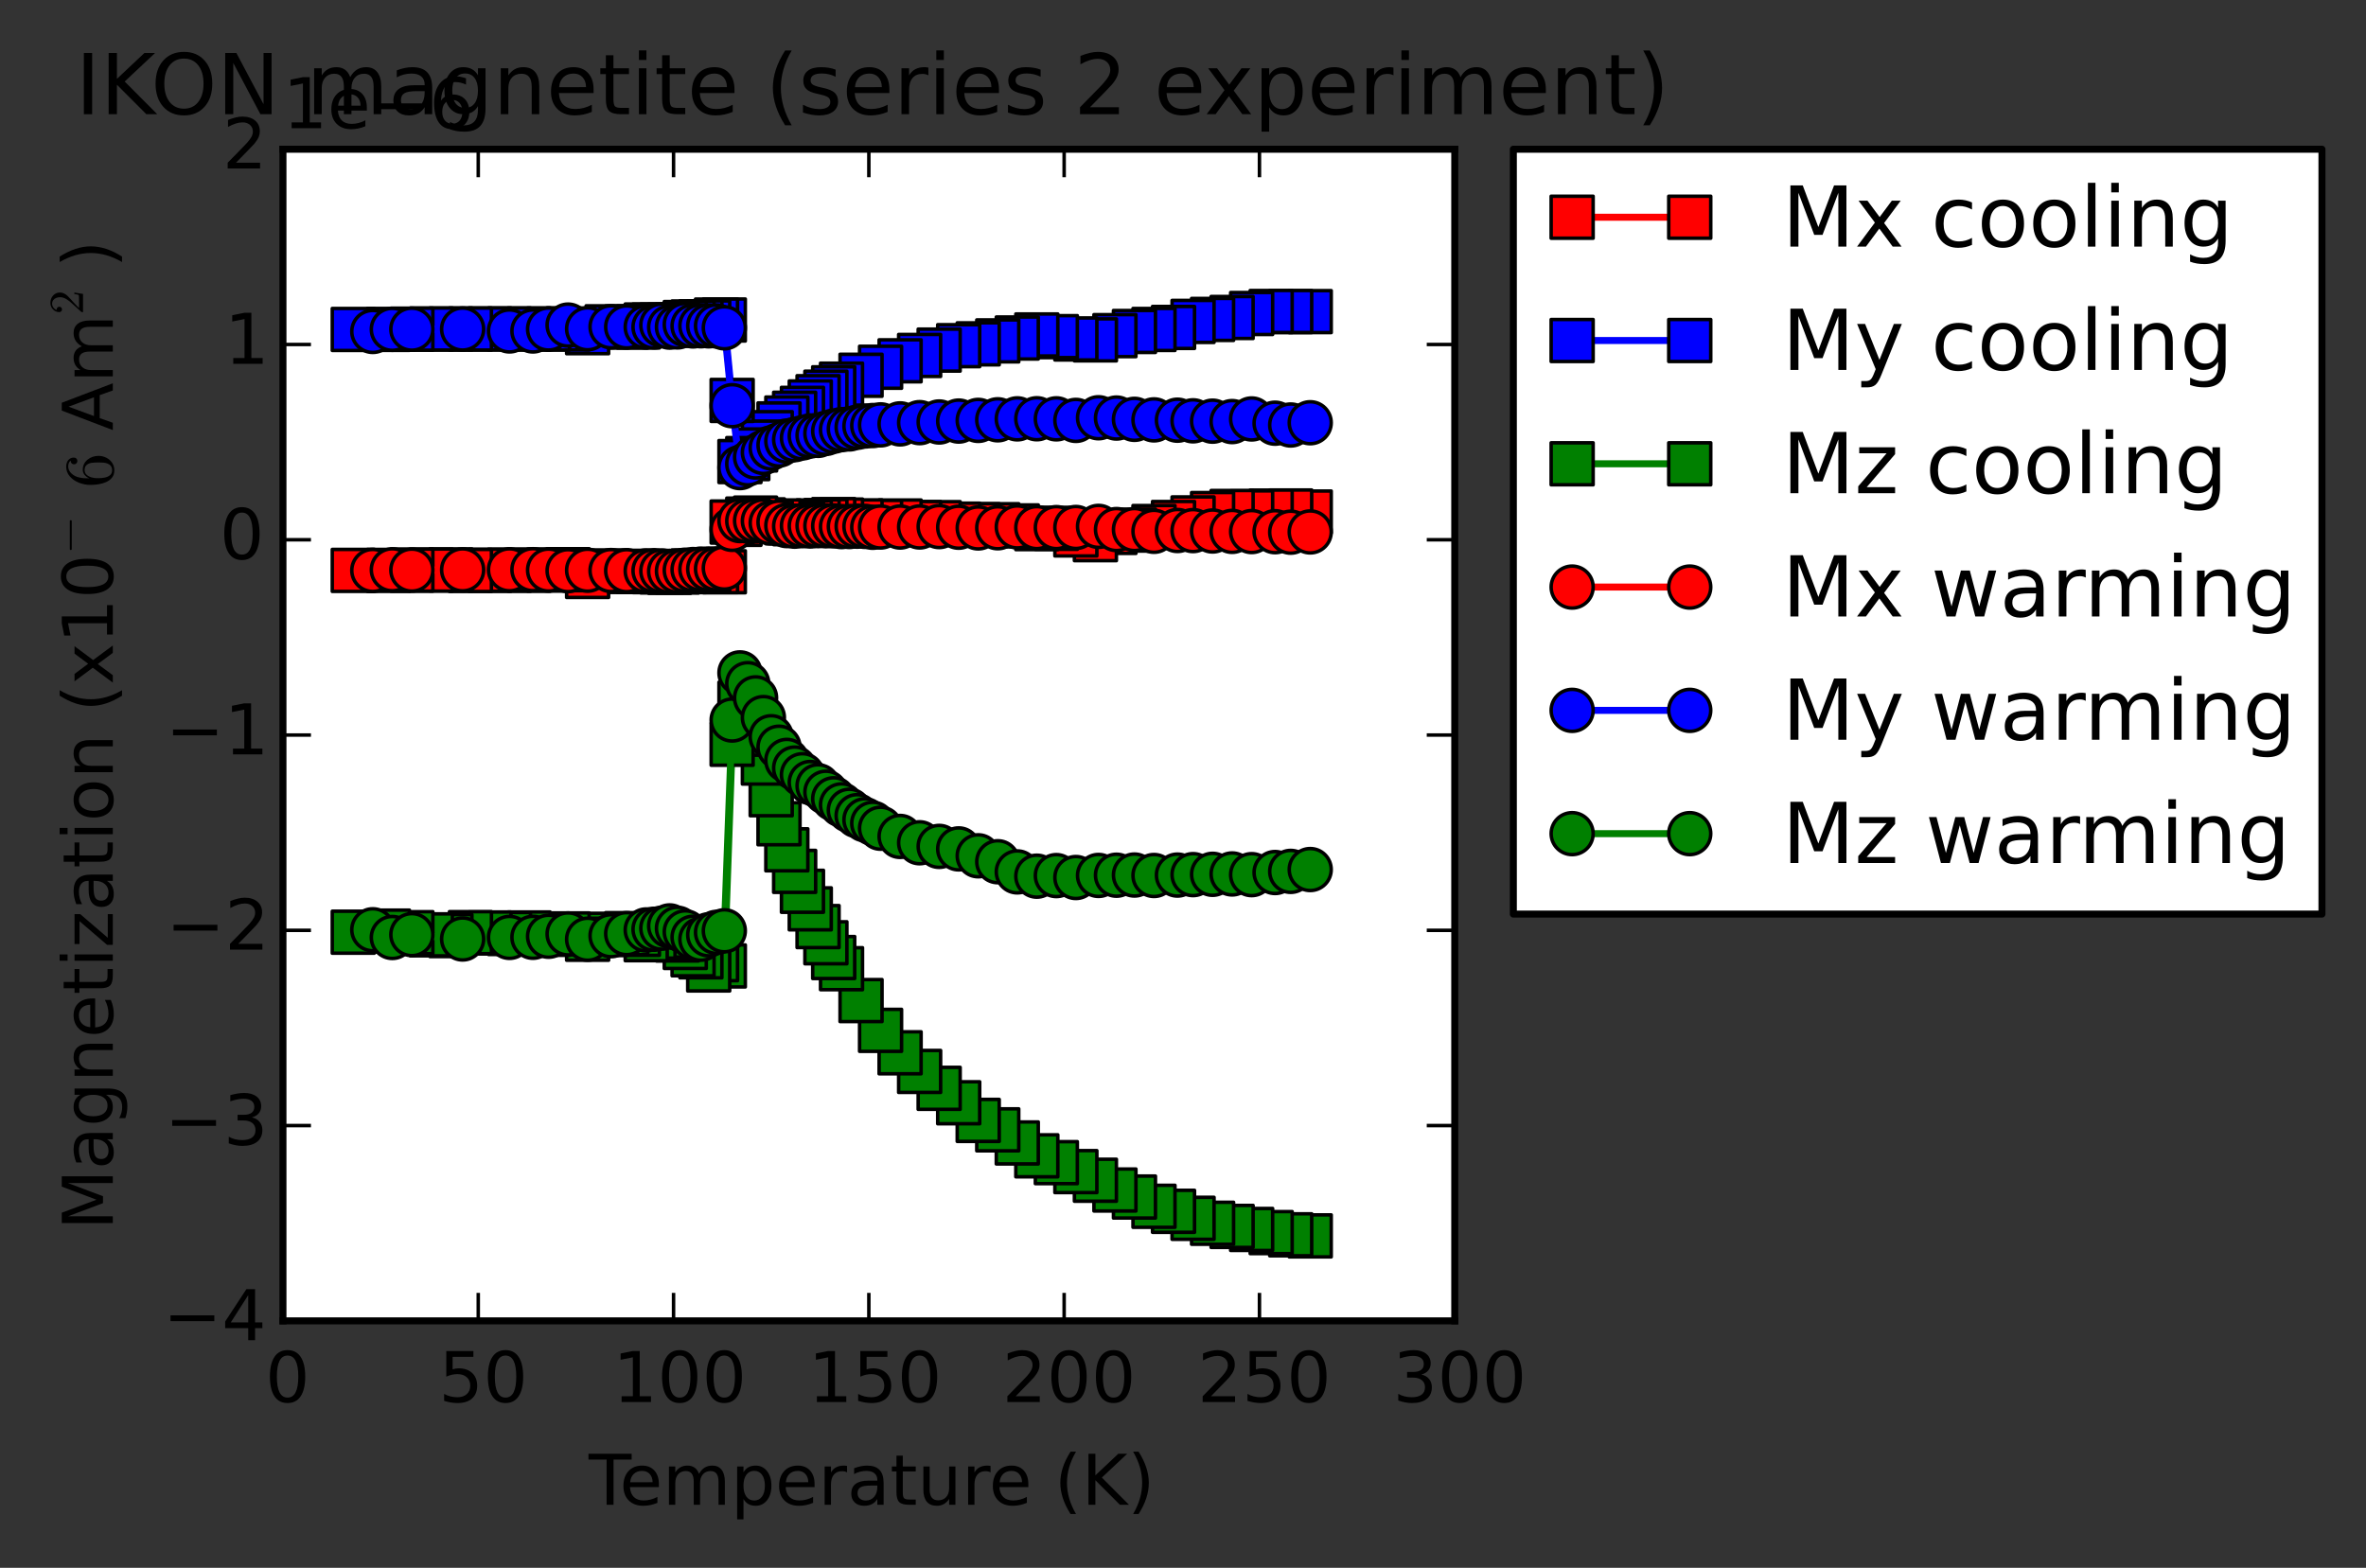 <?xml version="1.0" encoding="utf-8" standalone="no"?>
<!DOCTYPE svg PUBLIC "-//W3C//DTD SVG 1.1//EN"
  "http://www.w3.org/Graphics/SVG/1.1/DTD/svg11.dtd">
<!-- Created with matplotlib (http://matplotlib.org/) -->
<svg height="224pt" version="1.1" viewBox="0 0 338 224" width="338pt" xmlns="http://www.w3.org/2000/svg" xmlns:xlink="http://www.w3.org/1999/xlink">
 <rect x="0" y="0" width="338" height="224" fill="#333333" stroke="none"/>
 <defs>
  <style type="text/css">
*{stroke-linecap:butt;stroke-linejoin:round;}
  </style>
 </defs>
 <g id="figure_1">
  <g id="patch_1">
   <path d="
M0 224.274
L338.907 224.274
L338.907 0
L0 0
z
" style="fill:none;"/>
  </g>
  <g id="axes_1">
   <g id="patch_2">
    <path d="
M40.422 188.718
L207.822 188.718
L207.822 21.318
L40.422 21.318
z
" style="fill:#ffffff;"/>
   </g>
   <g id="line2d_1">
    <path clip-path="url(#pb2bc63d0ee)" d="
M187.176 73.153
L184.386 73.007
L181.596 73.02
L178.806 73.133
L176.016 73.08
L173.226 73.372
L170.436 73.999
L167.646 74.649
L164.856 75.229
L162.066 75.734
L159.276 76.07
L156.486 77.106
L153.696 76.431
L150.906 75.481
L148.116 75.528
L145.326 75.142
L142.536 74.971
L139.746 74.969
L136.956 74.891
L134.166 74.672
L131.376 74.659
L128.586 74.439
L125.796 74.498
L123.006 74.423
L120.216 74.301
L119.1 74.236
L117.984 74.37
L116.868 74.424
L115.752 74.537
L114.636 74.7
L113.52 74.819
L112.404 74.694
L111.288 74.426
L110.172 74.535
L109.056 74.273
L107.94 74.026
L106.824 74.167
L105.708 74.911
L104.592 74.585
L103.476 81.691
L102.36 81.669
L101.244 81.546
L100.128 81.535
L99.012 81.569
L97.896 81.662
L96.78 81.729
L95.664 81.77
L94.548 81.711
L93.432 81.672
L92.316 81.647
L91.2 81.658
L89.526 81.647
L86.736 81.57
L83.946 82.361
L81.156 81.394
L78.366 81.449
L75.576 81.456
L72.786 81.465
L69.996 81.472
L67.206 81.503
L64.416 81.424
L61.626 81.45
L58.836 81.453
L55.488 81.495
L50.466 81.497" style="fill:none;stroke:#ff0000;stroke-linecap:square;"/>
    <defs>
     <path d="
M-3 3
L3 3
L3 -3
L-3 -3
z
" id="mc5b8a5ec96" style="stroke:#000000;stroke-linejoin:miter;stroke-width:0.5;"/>
    </defs>
    <g clip-path="url(#pb2bc63d0ee)">
     <use style="fill:#ff0000;stroke:#000000;stroke-linejoin:miter;stroke-width:0.5;" x="187.176" xlink:href="#mc5b8a5ec96" y="73.154"/>
     <use style="fill:#ff0000;stroke:#000000;stroke-linejoin:miter;stroke-width:0.5;" x="184.386" xlink:href="#mc5b8a5ec96" y="73.007"/>
     <use style="fill:#ff0000;stroke:#000000;stroke-linejoin:miter;stroke-width:0.5;" x="181.596" xlink:href="#mc5b8a5ec96" y="73.021"/>
     <use style="fill:#ff0000;stroke:#000000;stroke-linejoin:miter;stroke-width:0.5;" x="178.806" xlink:href="#mc5b8a5ec96" y="73.133"/>
     <use style="fill:#ff0000;stroke:#000000;stroke-linejoin:miter;stroke-width:0.5;" x="176.016" xlink:href="#mc5b8a5ec96" y="73.08"/>
     <use style="fill:#ff0000;stroke:#000000;stroke-linejoin:miter;stroke-width:0.5;" x="173.226" xlink:href="#mc5b8a5ec96" y="73.372"/>
     <use style="fill:#ff0000;stroke:#000000;stroke-linejoin:miter;stroke-width:0.5;" x="170.436" xlink:href="#mc5b8a5ec96" y="73.999"/>
     <use style="fill:#ff0000;stroke:#000000;stroke-linejoin:miter;stroke-width:0.5;" x="167.646" xlink:href="#mc5b8a5ec96" y="74.649"/>
     <use style="fill:#ff0000;stroke:#000000;stroke-linejoin:miter;stroke-width:0.5;" x="164.856" xlink:href="#mc5b8a5ec96" y="75.229"/>
     <use style="fill:#ff0000;stroke:#000000;stroke-linejoin:miter;stroke-width:0.5;" x="162.066" xlink:href="#mc5b8a5ec96" y="75.734"/>
     <use style="fill:#ff0000;stroke:#000000;stroke-linejoin:miter;stroke-width:0.5;" x="159.276" xlink:href="#mc5b8a5ec96" y="76.069"/>
     <use style="fill:#ff0000;stroke:#000000;stroke-linejoin:miter;stroke-width:0.5;" x="156.486" xlink:href="#mc5b8a5ec96" y="77.106"/>
     <use style="fill:#ff0000;stroke:#000000;stroke-linejoin:miter;stroke-width:0.5;" x="153.696" xlink:href="#mc5b8a5ec96" y="76.431"/>
     <use style="fill:#ff0000;stroke:#000000;stroke-linejoin:miter;stroke-width:0.5;" x="150.906" xlink:href="#mc5b8a5ec96" y="75.481"/>
     <use style="fill:#ff0000;stroke:#000000;stroke-linejoin:miter;stroke-width:0.5;" x="148.116" xlink:href="#mc5b8a5ec96" y="75.528"/>
     <use style="fill:#ff0000;stroke:#000000;stroke-linejoin:miter;stroke-width:0.5;" x="145.326" xlink:href="#mc5b8a5ec96" y="75.142"/>
     <use style="fill:#ff0000;stroke:#000000;stroke-linejoin:miter;stroke-width:0.5;" x="142.536" xlink:href="#mc5b8a5ec96" y="74.971"/>
     <use style="fill:#ff0000;stroke:#000000;stroke-linejoin:miter;stroke-width:0.5;" x="139.746" xlink:href="#mc5b8a5ec96" y="74.969"/>
     <use style="fill:#ff0000;stroke:#000000;stroke-linejoin:miter;stroke-width:0.5;" x="136.956" xlink:href="#mc5b8a5ec96" y="74.891"/>
     <use style="fill:#ff0000;stroke:#000000;stroke-linejoin:miter;stroke-width:0.5;" x="134.166" xlink:href="#mc5b8a5ec96" y="74.672"/>
     <use style="fill:#ff0000;stroke:#000000;stroke-linejoin:miter;stroke-width:0.5;" x="131.376" xlink:href="#mc5b8a5ec96" y="74.659"/>
     <use style="fill:#ff0000;stroke:#000000;stroke-linejoin:miter;stroke-width:0.5;" x="128.586" xlink:href="#mc5b8a5ec96" y="74.439"/>
     <use style="fill:#ff0000;stroke:#000000;stroke-linejoin:miter;stroke-width:0.5;" x="125.796" xlink:href="#mc5b8a5ec96" y="74.498"/>
     <use style="fill:#ff0000;stroke:#000000;stroke-linejoin:miter;stroke-width:0.5;" x="123.006" xlink:href="#mc5b8a5ec96" y="74.423"/>
     <use style="fill:#ff0000;stroke:#000000;stroke-linejoin:miter;stroke-width:0.5;" x="120.216" xlink:href="#mc5b8a5ec96" y="74.301"/>
     <use style="fill:#ff0000;stroke:#000000;stroke-linejoin:miter;stroke-width:0.5;" x="119.1" xlink:href="#mc5b8a5ec96" y="74.236"/>
     <use style="fill:#ff0000;stroke:#000000;stroke-linejoin:miter;stroke-width:0.5;" x="117.984" xlink:href="#mc5b8a5ec96" y="74.37"/>
     <use style="fill:#ff0000;stroke:#000000;stroke-linejoin:miter;stroke-width:0.5;" x="116.868" xlink:href="#mc5b8a5ec96" y="74.424"/>
     <use style="fill:#ff0000;stroke:#000000;stroke-linejoin:miter;stroke-width:0.5;" x="115.752" xlink:href="#mc5b8a5ec96" y="74.537"/>
     <use style="fill:#ff0000;stroke:#000000;stroke-linejoin:miter;stroke-width:0.5;" x="114.636" xlink:href="#mc5b8a5ec96" y="74.7"/>
     <use style="fill:#ff0000;stroke:#000000;stroke-linejoin:miter;stroke-width:0.5;" x="113.52" xlink:href="#mc5b8a5ec96" y="74.819"/>
     <use style="fill:#ff0000;stroke:#000000;stroke-linejoin:miter;stroke-width:0.5;" x="112.404" xlink:href="#mc5b8a5ec96" y="74.694"/>
     <use style="fill:#ff0000;stroke:#000000;stroke-linejoin:miter;stroke-width:0.5;" x="111.288" xlink:href="#mc5b8a5ec96" y="74.426"/>
     <use style="fill:#ff0000;stroke:#000000;stroke-linejoin:miter;stroke-width:0.5;" x="110.172" xlink:href="#mc5b8a5ec96" y="74.535"/>
     <use style="fill:#ff0000;stroke:#000000;stroke-linejoin:miter;stroke-width:0.5;" x="109.056" xlink:href="#mc5b8a5ec96" y="74.273"/>
     <use style="fill:#ff0000;stroke:#000000;stroke-linejoin:miter;stroke-width:0.5;" x="107.94" xlink:href="#mc5b8a5ec96" y="74.026"/>
     <use style="fill:#ff0000;stroke:#000000;stroke-linejoin:miter;stroke-width:0.5;" x="106.824" xlink:href="#mc5b8a5ec96" y="74.167"/>
     <use style="fill:#ff0000;stroke:#000000;stroke-linejoin:miter;stroke-width:0.5;" x="105.708" xlink:href="#mc5b8a5ec96" y="74.911"/>
     <use style="fill:#ff0000;stroke:#000000;stroke-linejoin:miter;stroke-width:0.5;" x="104.592" xlink:href="#mc5b8a5ec96" y="74.585"/>
     <use style="fill:#ff0000;stroke:#000000;stroke-linejoin:miter;stroke-width:0.5;" x="103.476" xlink:href="#mc5b8a5ec96" y="81.691"/>
     <use style="fill:#ff0000;stroke:#000000;stroke-linejoin:miter;stroke-width:0.5;" x="102.36" xlink:href="#mc5b8a5ec96" y="81.669"/>
     <use style="fill:#ff0000;stroke:#000000;stroke-linejoin:miter;stroke-width:0.5;" x="101.244" xlink:href="#mc5b8a5ec96" y="81.546"/>
     <use style="fill:#ff0000;stroke:#000000;stroke-linejoin:miter;stroke-width:0.5;" x="100.128" xlink:href="#mc5b8a5ec96" y="81.535"/>
     <use style="fill:#ff0000;stroke:#000000;stroke-linejoin:miter;stroke-width:0.5;" x="99.012" xlink:href="#mc5b8a5ec96" y="81.569"/>
     <use style="fill:#ff0000;stroke:#000000;stroke-linejoin:miter;stroke-width:0.5;" x="97.896" xlink:href="#mc5b8a5ec96" y="81.662"/>
     <use style="fill:#ff0000;stroke:#000000;stroke-linejoin:miter;stroke-width:0.5;" x="96.78" xlink:href="#mc5b8a5ec96" y="81.729"/>
     <use style="fill:#ff0000;stroke:#000000;stroke-linejoin:miter;stroke-width:0.5;" x="95.664" xlink:href="#mc5b8a5ec96" y="81.77"/>
     <use style="fill:#ff0000;stroke:#000000;stroke-linejoin:miter;stroke-width:0.5;" x="94.548" xlink:href="#mc5b8a5ec96" y="81.711"/>
     <use style="fill:#ff0000;stroke:#000000;stroke-linejoin:miter;stroke-width:0.5;" x="93.432" xlink:href="#mc5b8a5ec96" y="81.672"/>
     <use style="fill:#ff0000;stroke:#000000;stroke-linejoin:miter;stroke-width:0.5;" x="92.316" xlink:href="#mc5b8a5ec96" y="81.647"/>
     <use style="fill:#ff0000;stroke:#000000;stroke-linejoin:miter;stroke-width:0.5;" x="91.2" xlink:href="#mc5b8a5ec96" y="81.658"/>
     <use style="fill:#ff0000;stroke:#000000;stroke-linejoin:miter;stroke-width:0.5;" x="89.526" xlink:href="#mc5b8a5ec96" y="81.647"/>
     <use style="fill:#ff0000;stroke:#000000;stroke-linejoin:miter;stroke-width:0.5;" x="86.736" xlink:href="#mc5b8a5ec96" y="81.57"/>
     <use style="fill:#ff0000;stroke:#000000;stroke-linejoin:miter;stroke-width:0.5;" x="83.946" xlink:href="#mc5b8a5ec96" y="82.361"/>
     <use style="fill:#ff0000;stroke:#000000;stroke-linejoin:miter;stroke-width:0.5;" x="81.156" xlink:href="#mc5b8a5ec96" y="81.394"/>
     <use style="fill:#ff0000;stroke:#000000;stroke-linejoin:miter;stroke-width:0.5;" x="78.366" xlink:href="#mc5b8a5ec96" y="81.449"/>
     <use style="fill:#ff0000;stroke:#000000;stroke-linejoin:miter;stroke-width:0.5;" x="75.576" xlink:href="#mc5b8a5ec96" y="81.456"/>
     <use style="fill:#ff0000;stroke:#000000;stroke-linejoin:miter;stroke-width:0.5;" x="72.786" xlink:href="#mc5b8a5ec96" y="81.465"/>
     <use style="fill:#ff0000;stroke:#000000;stroke-linejoin:miter;stroke-width:0.5;" x="69.996" xlink:href="#mc5b8a5ec96" y="81.472"/>
     <use style="fill:#ff0000;stroke:#000000;stroke-linejoin:miter;stroke-width:0.5;" x="67.206" xlink:href="#mc5b8a5ec96" y="81.503"/>
     <use style="fill:#ff0000;stroke:#000000;stroke-linejoin:miter;stroke-width:0.5;" x="64.416" xlink:href="#mc5b8a5ec96" y="81.424"/>
     <use style="fill:#ff0000;stroke:#000000;stroke-linejoin:miter;stroke-width:0.5;" x="61.626" xlink:href="#mc5b8a5ec96" y="81.45"/>
     <use style="fill:#ff0000;stroke:#000000;stroke-linejoin:miter;stroke-width:0.5;" x="58.836" xlink:href="#mc5b8a5ec96" y="81.453"/>
     <use style="fill:#ff0000;stroke:#000000;stroke-linejoin:miter;stroke-width:0.5;" x="55.488" xlink:href="#mc5b8a5ec96" y="81.495"/>
     <use style="fill:#ff0000;stroke:#000000;stroke-linejoin:miter;stroke-width:0.5;" x="50.466" xlink:href="#mc5b8a5ec96" y="81.497"/>
    </g>
   </g>
   <g id="line2d_2">
    <path clip-path="url(#pb2bc63d0ee)" d="
M187.176 44.523
L184.386 44.511
L181.596 44.504
L178.806 44.792
L176.016 45.361
L173.226 45.637
L170.436 45.923
L167.646 46.785
L164.856 47.073
L162.066 47.358
L159.276 47.956
L156.486 48.558
L153.696 48.429
L150.906 48.096
L148.116 47.86
L145.326 48.293
L142.536 48.707
L139.746 49.127
L136.956 49.391
L134.166 50.023
L131.376 50.786
L128.586 51.55
L125.796 52.472
L123.006 53.617
L120.216 54.884
L119.1 55.406
L117.984 56.033
L116.868 56.678
L115.752 57.429
L114.636 58.346
L113.52 59.045
L112.404 59.727
L111.288 60.567
L110.172 61.816
L109.056 63.165
L107.94 64.287
L106.824 65.52
L105.708 65.943
L104.592 57.209
L103.476 45.721
L102.36 45.727
L101.244 45.997
L100.128 45.987
L99.012 46.01
L97.896 46.08
L96.78 46.431
L95.664 46.459
L94.548 46.452
L93.432 46.439
L92.316 46.436
L91.2 46.716
L89.526 46.709
L86.736 46.69
L83.946 47.535
L81.156 47.003
L78.366 47.011
L75.576 47.009
L72.786 47.004
L69.996 47.004
L67.206 47.014
L64.416 47.007
L61.626 47.009
L58.836 47.032
L55.488 47.061
L50.466 47.071" style="fill:none;stroke:#0000ff;stroke-linecap:square;"/>
    <defs>
     <path d="
M-3 3
L3 3
L3 -3
L-3 -3
z
" id="m8a286e445b" style="stroke:#000000;stroke-linejoin:miter;stroke-width:0.5;"/>
    </defs>
    <g clip-path="url(#pb2bc63d0ee)">
     <use style="fill:#0000ff;stroke:#000000;stroke-linejoin:miter;stroke-width:0.5;" x="187.176" xlink:href="#m8a286e445b" y="44.523"/>
     <use style="fill:#0000ff;stroke:#000000;stroke-linejoin:miter;stroke-width:0.5;" x="184.386" xlink:href="#m8a286e445b" y="44.511"/>
     <use style="fill:#0000ff;stroke:#000000;stroke-linejoin:miter;stroke-width:0.5;" x="181.596" xlink:href="#m8a286e445b" y="44.504"/>
     <use style="fill:#0000ff;stroke:#000000;stroke-linejoin:miter;stroke-width:0.5;" x="178.806" xlink:href="#m8a286e445b" y="44.792"/>
     <use style="fill:#0000ff;stroke:#000000;stroke-linejoin:miter;stroke-width:0.5;" x="176.016" xlink:href="#m8a286e445b" y="45.361"/>
     <use style="fill:#0000ff;stroke:#000000;stroke-linejoin:miter;stroke-width:0.5;" x="173.226" xlink:href="#m8a286e445b" y="45.637"/>
     <use style="fill:#0000ff;stroke:#000000;stroke-linejoin:miter;stroke-width:0.5;" x="170.436" xlink:href="#m8a286e445b" y="45.923"/>
     <use style="fill:#0000ff;stroke:#000000;stroke-linejoin:miter;stroke-width:0.5;" x="167.646" xlink:href="#m8a286e445b" y="46.785"/>
     <use style="fill:#0000ff;stroke:#000000;stroke-linejoin:miter;stroke-width:0.5;" x="164.856" xlink:href="#m8a286e445b" y="47.073"/>
     <use style="fill:#0000ff;stroke:#000000;stroke-linejoin:miter;stroke-width:0.5;" x="162.066" xlink:href="#m8a286e445b" y="47.358"/>
     <use style="fill:#0000ff;stroke:#000000;stroke-linejoin:miter;stroke-width:0.5;" x="159.276" xlink:href="#m8a286e445b" y="47.956"/>
     <use style="fill:#0000ff;stroke:#000000;stroke-linejoin:miter;stroke-width:0.5;" x="156.486" xlink:href="#m8a286e445b" y="48.558"/>
     <use style="fill:#0000ff;stroke:#000000;stroke-linejoin:miter;stroke-width:0.5;" x="153.696" xlink:href="#m8a286e445b" y="48.429"/>
     <use style="fill:#0000ff;stroke:#000000;stroke-linejoin:miter;stroke-width:0.5;" x="150.906" xlink:href="#m8a286e445b" y="48.096"/>
     <use style="fill:#0000ff;stroke:#000000;stroke-linejoin:miter;stroke-width:0.5;" x="148.116" xlink:href="#m8a286e445b" y="47.86"/>
     <use style="fill:#0000ff;stroke:#000000;stroke-linejoin:miter;stroke-width:0.5;" x="145.326" xlink:href="#m8a286e445b" y="48.293"/>
     <use style="fill:#0000ff;stroke:#000000;stroke-linejoin:miter;stroke-width:0.5;" x="142.536" xlink:href="#m8a286e445b" y="48.707"/>
     <use style="fill:#0000ff;stroke:#000000;stroke-linejoin:miter;stroke-width:0.5;" x="139.746" xlink:href="#m8a286e445b" y="49.127"/>
     <use style="fill:#0000ff;stroke:#000000;stroke-linejoin:miter;stroke-width:0.5;" x="136.956" xlink:href="#m8a286e445b" y="49.39"/>
     <use style="fill:#0000ff;stroke:#000000;stroke-linejoin:miter;stroke-width:0.5;" x="134.166" xlink:href="#m8a286e445b" y="50.023"/>
     <use style="fill:#0000ff;stroke:#000000;stroke-linejoin:miter;stroke-width:0.5;" x="131.376" xlink:href="#m8a286e445b" y="50.786"/>
     <use style="fill:#0000ff;stroke:#000000;stroke-linejoin:miter;stroke-width:0.5;" x="128.586" xlink:href="#m8a286e445b" y="51.55"/>
     <use style="fill:#0000ff;stroke:#000000;stroke-linejoin:miter;stroke-width:0.5;" x="125.796" xlink:href="#m8a286e445b" y="52.472"/>
     <use style="fill:#0000ff;stroke:#000000;stroke-linejoin:miter;stroke-width:0.5;" x="123.006" xlink:href="#m8a286e445b" y="53.617"/>
     <use style="fill:#0000ff;stroke:#000000;stroke-linejoin:miter;stroke-width:0.5;" x="120.216" xlink:href="#m8a286e445b" y="54.884"/>
     <use style="fill:#0000ff;stroke:#000000;stroke-linejoin:miter;stroke-width:0.5;" x="119.1" xlink:href="#m8a286e445b" y="55.406"/>
     <use style="fill:#0000ff;stroke:#000000;stroke-linejoin:miter;stroke-width:0.5;" x="117.984" xlink:href="#m8a286e445b" y="56.033"/>
     <use style="fill:#0000ff;stroke:#000000;stroke-linejoin:miter;stroke-width:0.5;" x="116.868" xlink:href="#m8a286e445b" y="56.678"/>
     <use style="fill:#0000ff;stroke:#000000;stroke-linejoin:miter;stroke-width:0.5;" x="115.752" xlink:href="#m8a286e445b" y="57.429"/>
     <use style="fill:#0000ff;stroke:#000000;stroke-linejoin:miter;stroke-width:0.5;" x="114.636" xlink:href="#m8a286e445b" y="58.346"/>
     <use style="fill:#0000ff;stroke:#000000;stroke-linejoin:miter;stroke-width:0.5;" x="113.52" xlink:href="#m8a286e445b" y="59.045"/>
     <use style="fill:#0000ff;stroke:#000000;stroke-linejoin:miter;stroke-width:0.5;" x="112.404" xlink:href="#m8a286e445b" y="59.727"/>
     <use style="fill:#0000ff;stroke:#000000;stroke-linejoin:miter;stroke-width:0.5;" x="111.288" xlink:href="#m8a286e445b" y="60.567"/>
     <use style="fill:#0000ff;stroke:#000000;stroke-linejoin:miter;stroke-width:0.5;" x="110.172" xlink:href="#m8a286e445b" y="61.816"/>
     <use style="fill:#0000ff;stroke:#000000;stroke-linejoin:miter;stroke-width:0.5;" x="109.056" xlink:href="#m8a286e445b" y="63.165"/>
     <use style="fill:#0000ff;stroke:#000000;stroke-linejoin:miter;stroke-width:0.5;" x="107.94" xlink:href="#m8a286e445b" y="64.287"/>
     <use style="fill:#0000ff;stroke:#000000;stroke-linejoin:miter;stroke-width:0.5;" x="106.824" xlink:href="#m8a286e445b" y="65.521"/>
     <use style="fill:#0000ff;stroke:#000000;stroke-linejoin:miter;stroke-width:0.5;" x="105.708" xlink:href="#m8a286e445b" y="65.943"/>
     <use style="fill:#0000ff;stroke:#000000;stroke-linejoin:miter;stroke-width:0.5;" x="104.592" xlink:href="#m8a286e445b" y="57.209"/>
     <use style="fill:#0000ff;stroke:#000000;stroke-linejoin:miter;stroke-width:0.5;" x="103.476" xlink:href="#m8a286e445b" y="45.721"/>
     <use style="fill:#0000ff;stroke:#000000;stroke-linejoin:miter;stroke-width:0.5;" x="102.36" xlink:href="#m8a286e445b" y="45.727"/>
     <use style="fill:#0000ff;stroke:#000000;stroke-linejoin:miter;stroke-width:0.5;" x="101.244" xlink:href="#m8a286e445b" y="45.997"/>
     <use style="fill:#0000ff;stroke:#000000;stroke-linejoin:miter;stroke-width:0.5;" x="100.128" xlink:href="#m8a286e445b" y="45.987"/>
     <use style="fill:#0000ff;stroke:#000000;stroke-linejoin:miter;stroke-width:0.5;" x="99.012" xlink:href="#m8a286e445b" y="46.01"/>
     <use style="fill:#0000ff;stroke:#000000;stroke-linejoin:miter;stroke-width:0.5;" x="97.896" xlink:href="#m8a286e445b" y="46.08"/>
     <use style="fill:#0000ff;stroke:#000000;stroke-linejoin:miter;stroke-width:0.5;" x="96.78" xlink:href="#m8a286e445b" y="46.431"/>
     <use style="fill:#0000ff;stroke:#000000;stroke-linejoin:miter;stroke-width:0.5;" x="95.664" xlink:href="#m8a286e445b" y="46.459"/>
     <use style="fill:#0000ff;stroke:#000000;stroke-linejoin:miter;stroke-width:0.5;" x="94.548" xlink:href="#m8a286e445b" y="46.452"/>
     <use style="fill:#0000ff;stroke:#000000;stroke-linejoin:miter;stroke-width:0.5;" x="93.432" xlink:href="#m8a286e445b" y="46.439"/>
     <use style="fill:#0000ff;stroke:#000000;stroke-linejoin:miter;stroke-width:0.5;" x="92.316" xlink:href="#m8a286e445b" y="46.436"/>
     <use style="fill:#0000ff;stroke:#000000;stroke-linejoin:miter;stroke-width:0.5;" x="91.2" xlink:href="#m8a286e445b" y="46.716"/>
     <use style="fill:#0000ff;stroke:#000000;stroke-linejoin:miter;stroke-width:0.5;" x="89.526" xlink:href="#m8a286e445b" y="46.709"/>
     <use style="fill:#0000ff;stroke:#000000;stroke-linejoin:miter;stroke-width:0.5;" x="86.736" xlink:href="#m8a286e445b" y="46.69"/>
     <use style="fill:#0000ff;stroke:#000000;stroke-linejoin:miter;stroke-width:0.5;" x="83.946" xlink:href="#m8a286e445b" y="47.535"/>
     <use style="fill:#0000ff;stroke:#000000;stroke-linejoin:miter;stroke-width:0.5;" x="81.156" xlink:href="#m8a286e445b" y="47.003"/>
     <use style="fill:#0000ff;stroke:#000000;stroke-linejoin:miter;stroke-width:0.5;" x="78.366" xlink:href="#m8a286e445b" y="47.011"/>
     <use style="fill:#0000ff;stroke:#000000;stroke-linejoin:miter;stroke-width:0.5;" x="75.576" xlink:href="#m8a286e445b" y="47.009"/>
     <use style="fill:#0000ff;stroke:#000000;stroke-linejoin:miter;stroke-width:0.5;" x="72.786" xlink:href="#m8a286e445b" y="47.004"/>
     <use style="fill:#0000ff;stroke:#000000;stroke-linejoin:miter;stroke-width:0.5;" x="69.996" xlink:href="#m8a286e445b" y="47.003"/>
     <use style="fill:#0000ff;stroke:#000000;stroke-linejoin:miter;stroke-width:0.5;" x="67.206" xlink:href="#m8a286e445b" y="47.014"/>
     <use style="fill:#0000ff;stroke:#000000;stroke-linejoin:miter;stroke-width:0.5;" x="64.416" xlink:href="#m8a286e445b" y="47.007"/>
     <use style="fill:#0000ff;stroke:#000000;stroke-linejoin:miter;stroke-width:0.5;" x="61.626" xlink:href="#m8a286e445b" y="47.009"/>
     <use style="fill:#0000ff;stroke:#000000;stroke-linejoin:miter;stroke-width:0.5;" x="58.836" xlink:href="#m8a286e445b" y="47.032"/>
     <use style="fill:#0000ff;stroke:#000000;stroke-linejoin:miter;stroke-width:0.5;" x="55.488" xlink:href="#m8a286e445b" y="47.061"/>
     <use style="fill:#0000ff;stroke:#000000;stroke-linejoin:miter;stroke-width:0.5;" x="50.466" xlink:href="#m8a286e445b" y="47.071"/>
    </g>
   </g>
   <g id="line2d_3">
    <path clip-path="url(#pb2bc63d0ee)" d="
M187.176 176.576
L184.386 176.42
L181.596 176.106
L178.806 175.658
L176.016 175.224
L173.226 174.773
L170.436 174.065
L167.646 173.065
L164.856 172.348
L162.066 171.027
L159.276 170.019
L156.486 168.625
L153.696 167.392
L150.906 166.113
L148.116 165.136
L145.326 163.297
L142.536 161.425
L139.746 160.077
L136.956 157.555
L134.166 155.495
L131.376 153.081
L128.586 150.417
L125.796 147.21
L123.006 142.957
L120.216 138.401
L119.1 136.806
L117.984 134.698
L116.868 132.384
L115.752 129.849
L114.636 127.342
L113.52 124.499
L112.404 121.417
L111.288 117.691
L110.172 113.548
L109.056 109.024
L107.94 104.9
L106.824 102.535
L105.708 100.464
L104.592 106.332
L103.476 138.008
L102.36 137.117
L101.244 138.583
L100.128 136.704
L99.012 136.415
L97.896 135.367
L96.78 134.3
L95.664 133.961
L94.548 133.729
L93.432 133.882
L92.316 134.258
L91.2 133.498
L89.526 133.392
L86.736 133.479
L83.946 134.192
L81.156 133.43
L78.366 133.488
L75.576 133.293
L72.786 133.37
L69.996 133.297
L67.206 133.251
L64.416 133.67
L61.626 133.567
L58.836 133.255
L55.488 133.029
L50.466 133.189" style="fill:none;stroke:#008000;stroke-linecap:square;"/>
    <defs>
     <path d="
M-3 3
L3 3
L3 -3
L-3 -3
z
" id="m0e80c42120" style="stroke:#000000;stroke-linejoin:miter;stroke-width:0.5;"/>
    </defs>
    <g clip-path="url(#pb2bc63d0ee)">
     <use style="fill:#008000;stroke:#000000;stroke-linejoin:miter;stroke-width:0.5;" x="187.176" xlink:href="#m0e80c42120" y="176.576"/>
     <use style="fill:#008000;stroke:#000000;stroke-linejoin:miter;stroke-width:0.5;" x="184.386" xlink:href="#m0e80c42120" y="176.42"/>
     <use style="fill:#008000;stroke:#000000;stroke-linejoin:miter;stroke-width:0.5;" x="181.596" xlink:href="#m0e80c42120" y="176.106"/>
     <use style="fill:#008000;stroke:#000000;stroke-linejoin:miter;stroke-width:0.5;" x="178.806" xlink:href="#m0e80c42120" y="175.658"/>
     <use style="fill:#008000;stroke:#000000;stroke-linejoin:miter;stroke-width:0.5;" x="176.016" xlink:href="#m0e80c42120" y="175.224"/>
     <use style="fill:#008000;stroke:#000000;stroke-linejoin:miter;stroke-width:0.5;" x="173.226" xlink:href="#m0e80c42120" y="174.773"/>
     <use style="fill:#008000;stroke:#000000;stroke-linejoin:miter;stroke-width:0.5;" x="170.436" xlink:href="#m0e80c42120" y="174.065"/>
     <use style="fill:#008000;stroke:#000000;stroke-linejoin:miter;stroke-width:0.5;" x="167.646" xlink:href="#m0e80c42120" y="173.065"/>
     <use style="fill:#008000;stroke:#000000;stroke-linejoin:miter;stroke-width:0.5;" x="164.856" xlink:href="#m0e80c42120" y="172.348"/>
     <use style="fill:#008000;stroke:#000000;stroke-linejoin:miter;stroke-width:0.5;" x="162.066" xlink:href="#m0e80c42120" y="171.027"/>
     <use style="fill:#008000;stroke:#000000;stroke-linejoin:miter;stroke-width:0.5;" x="159.276" xlink:href="#m0e80c42120" y="170.019"/>
     <use style="fill:#008000;stroke:#000000;stroke-linejoin:miter;stroke-width:0.5;" x="156.486" xlink:href="#m0e80c42120" y="168.625"/>
     <use style="fill:#008000;stroke:#000000;stroke-linejoin:miter;stroke-width:0.5;" x="153.696" xlink:href="#m0e80c42120" y="167.392"/>
     <use style="fill:#008000;stroke:#000000;stroke-linejoin:miter;stroke-width:0.5;" x="150.906" xlink:href="#m0e80c42120" y="166.113"/>
     <use style="fill:#008000;stroke:#000000;stroke-linejoin:miter;stroke-width:0.5;" x="148.116" xlink:href="#m0e80c42120" y="165.136"/>
     <use style="fill:#008000;stroke:#000000;stroke-linejoin:miter;stroke-width:0.5;" x="145.326" xlink:href="#m0e80c42120" y="163.297"/>
     <use style="fill:#008000;stroke:#000000;stroke-linejoin:miter;stroke-width:0.5;" x="142.536" xlink:href="#m0e80c42120" y="161.425"/>
     <use style="fill:#008000;stroke:#000000;stroke-linejoin:miter;stroke-width:0.5;" x="139.746" xlink:href="#m0e80c42120" y="160.077"/>
     <use style="fill:#008000;stroke:#000000;stroke-linejoin:miter;stroke-width:0.5;" x="136.956" xlink:href="#m0e80c42120" y="157.555"/>
     <use style="fill:#008000;stroke:#000000;stroke-linejoin:miter;stroke-width:0.5;" x="134.166" xlink:href="#m0e80c42120" y="155.495"/>
     <use style="fill:#008000;stroke:#000000;stroke-linejoin:miter;stroke-width:0.5;" x="131.376" xlink:href="#m0e80c42120" y="153.081"/>
     <use style="fill:#008000;stroke:#000000;stroke-linejoin:miter;stroke-width:0.5;" x="128.586" xlink:href="#m0e80c42120" y="150.417"/>
     <use style="fill:#008000;stroke:#000000;stroke-linejoin:miter;stroke-width:0.5;" x="125.796" xlink:href="#m0e80c42120" y="147.21"/>
     <use style="fill:#008000;stroke:#000000;stroke-linejoin:miter;stroke-width:0.5;" x="123.006" xlink:href="#m0e80c42120" y="142.957"/>
     <use style="fill:#008000;stroke:#000000;stroke-linejoin:miter;stroke-width:0.5;" x="120.216" xlink:href="#m0e80c42120" y="138.401"/>
     <use style="fill:#008000;stroke:#000000;stroke-linejoin:miter;stroke-width:0.5;" x="119.1" xlink:href="#m0e80c42120" y="136.806"/>
     <use style="fill:#008000;stroke:#000000;stroke-linejoin:miter;stroke-width:0.5;" x="117.984" xlink:href="#m0e80c42120" y="134.698"/>
     <use style="fill:#008000;stroke:#000000;stroke-linejoin:miter;stroke-width:0.5;" x="116.868" xlink:href="#m0e80c42120" y="132.384"/>
     <use style="fill:#008000;stroke:#000000;stroke-linejoin:miter;stroke-width:0.5;" x="115.752" xlink:href="#m0e80c42120" y="129.849"/>
     <use style="fill:#008000;stroke:#000000;stroke-linejoin:miter;stroke-width:0.5;" x="114.636" xlink:href="#m0e80c42120" y="127.342"/>
     <use style="fill:#008000;stroke:#000000;stroke-linejoin:miter;stroke-width:0.5;" x="113.52" xlink:href="#m0e80c42120" y="124.499"/>
     <use style="fill:#008000;stroke:#000000;stroke-linejoin:miter;stroke-width:0.5;" x="112.404" xlink:href="#m0e80c42120" y="121.417"/>
     <use style="fill:#008000;stroke:#000000;stroke-linejoin:miter;stroke-width:0.5;" x="111.288" xlink:href="#m0e80c42120" y="117.691"/>
     <use style="fill:#008000;stroke:#000000;stroke-linejoin:miter;stroke-width:0.5;" x="110.172" xlink:href="#m0e80c42120" y="113.548"/>
     <use style="fill:#008000;stroke:#000000;stroke-linejoin:miter;stroke-width:0.5;" x="109.056" xlink:href="#m0e80c42120" y="109.024"/>
     <use style="fill:#008000;stroke:#000000;stroke-linejoin:miter;stroke-width:0.5;" x="107.94" xlink:href="#m0e80c42120" y="104.9"/>
     <use style="fill:#008000;stroke:#000000;stroke-linejoin:miter;stroke-width:0.5;" x="106.824" xlink:href="#m0e80c42120" y="102.535"/>
     <use style="fill:#008000;stroke:#000000;stroke-linejoin:miter;stroke-width:0.5;" x="105.708" xlink:href="#m0e80c42120" y="100.464"/>
     <use style="fill:#008000;stroke:#000000;stroke-linejoin:miter;stroke-width:0.5;" x="104.592" xlink:href="#m0e80c42120" y="106.332"/>
     <use style="fill:#008000;stroke:#000000;stroke-linejoin:miter;stroke-width:0.5;" x="103.476" xlink:href="#m0e80c42120" y="138.008"/>
     <use style="fill:#008000;stroke:#000000;stroke-linejoin:miter;stroke-width:0.5;" x="102.36" xlink:href="#m0e80c42120" y="137.117"/>
     <use style="fill:#008000;stroke:#000000;stroke-linejoin:miter;stroke-width:0.5;" x="101.244" xlink:href="#m0e80c42120" y="138.583"/>
     <use style="fill:#008000;stroke:#000000;stroke-linejoin:miter;stroke-width:0.5;" x="100.128" xlink:href="#m0e80c42120" y="136.704"/>
     <use style="fill:#008000;stroke:#000000;stroke-linejoin:miter;stroke-width:0.5;" x="99.012" xlink:href="#m0e80c42120" y="136.415"/>
     <use style="fill:#008000;stroke:#000000;stroke-linejoin:miter;stroke-width:0.5;" x="97.896" xlink:href="#m0e80c42120" y="135.367"/>
     <use style="fill:#008000;stroke:#000000;stroke-linejoin:miter;stroke-width:0.5;" x="96.78" xlink:href="#m0e80c42120" y="134.3"/>
     <use style="fill:#008000;stroke:#000000;stroke-linejoin:miter;stroke-width:0.5;" x="95.664" xlink:href="#m0e80c42120" y="133.961"/>
     <use style="fill:#008000;stroke:#000000;stroke-linejoin:miter;stroke-width:0.5;" x="94.548" xlink:href="#m0e80c42120" y="133.729"/>
     <use style="fill:#008000;stroke:#000000;stroke-linejoin:miter;stroke-width:0.5;" x="93.432" xlink:href="#m0e80c42120" y="133.882"/>
     <use style="fill:#008000;stroke:#000000;stroke-linejoin:miter;stroke-width:0.5;" x="92.316" xlink:href="#m0e80c42120" y="134.258"/>
     <use style="fill:#008000;stroke:#000000;stroke-linejoin:miter;stroke-width:0.5;" x="91.2" xlink:href="#m0e80c42120" y="133.498"/>
     <use style="fill:#008000;stroke:#000000;stroke-linejoin:miter;stroke-width:0.5;" x="89.526" xlink:href="#m0e80c42120" y="133.392"/>
     <use style="fill:#008000;stroke:#000000;stroke-linejoin:miter;stroke-width:0.5;" x="86.736" xlink:href="#m0e80c42120" y="133.479"/>
     <use style="fill:#008000;stroke:#000000;stroke-linejoin:miter;stroke-width:0.5;" x="83.946" xlink:href="#m0e80c42120" y="134.192"/>
     <use style="fill:#008000;stroke:#000000;stroke-linejoin:miter;stroke-width:0.5;" x="81.156" xlink:href="#m0e80c42120" y="133.43"/>
     <use style="fill:#008000;stroke:#000000;stroke-linejoin:miter;stroke-width:0.5;" x="78.366" xlink:href="#m0e80c42120" y="133.488"/>
     <use style="fill:#008000;stroke:#000000;stroke-linejoin:miter;stroke-width:0.5;" x="75.576" xlink:href="#m0e80c42120" y="133.293"/>
     <use style="fill:#008000;stroke:#000000;stroke-linejoin:miter;stroke-width:0.5;" x="72.786" xlink:href="#m0e80c42120" y="133.37"/>
     <use style="fill:#008000;stroke:#000000;stroke-linejoin:miter;stroke-width:0.5;" x="69.996" xlink:href="#m0e80c42120" y="133.297"/>
     <use style="fill:#008000;stroke:#000000;stroke-linejoin:miter;stroke-width:0.5;" x="67.206" xlink:href="#m0e80c42120" y="133.251"/>
     <use style="fill:#008000;stroke:#000000;stroke-linejoin:miter;stroke-width:0.5;" x="64.416" xlink:href="#m0e80c42120" y="133.67"/>
     <use style="fill:#008000;stroke:#000000;stroke-linejoin:miter;stroke-width:0.5;" x="61.626" xlink:href="#m0e80c42120" y="133.567"/>
     <use style="fill:#008000;stroke:#000000;stroke-linejoin:miter;stroke-width:0.5;" x="58.836" xlink:href="#m0e80c42120" y="133.255"/>
     <use style="fill:#008000;stroke:#000000;stroke-linejoin:miter;stroke-width:0.5;" x="55.488" xlink:href="#m0e80c42120" y="133.029"/>
     <use style="fill:#008000;stroke:#000000;stroke-linejoin:miter;stroke-width:0.5;" x="50.466" xlink:href="#m0e80c42120" y="133.189"/>
    </g>
   </g>
   <g id="line2d_4">
    <path clip-path="url(#pb2bc63d0ee)" d="
M53.256 81.499
L56.046 81.406
L58.836 81.453
L66.09 81.417
L72.786 81.409
L76.134 81.389
L78.366 81.449
L81.156 81.533
L83.946 81.468
L87.294 81.515
L89.526 81.535
L92.316 81.563
L93.432 81.533
L94.548 81.571
L95.664 81.631
L96.78 81.59
L97.896 81.467
L99.012 81.374
L100.128 81.312
L101.244 81.295
L102.36 81.278
L103.476 81.161
L104.592 75.631
L105.708 74.376
L106.824 74.437
L107.94 74.4
L109.056 74.427
L110.172 74.714
L111.288 74.605
L112.404 75.093
L113.52 75.176
L114.636 75.107
L115.752 75.151
L116.868 75.102
L117.984 75.121
L119.1 75.135
L120.216 75.235
L121.332 75.225
L122.448 75.179
L123.564 75.207
L124.68 75.333
L125.796 75.296
L128.586 75.3
L131.376 75.29
L134.166 75.236
L136.956 75.326
L139.746 75.428
L142.536 75.404
L145.326 75.283
L148.116 75.384
L150.906 75.383
L153.696 75.363
L156.932 75.206
L159.499 75.66
L162.066 75.659
L164.856 75.91
L168.204 75.794
L170.436 75.807
L173.226 75.866
L176.016 75.92
L178.806 75.945
L182.154 75.966
L184.386 76.034
L187.176 75.999" style="fill:none;stroke:#ff0000;stroke-linecap:square;"/>
    <defs>
     <path d="
M0 3
C0.796 3 1.559 2.684 2.121 2.121
C2.684 1.559 3 0.796 3 0
C3 -0.796 2.684 -1.559 2.121 -2.121
C1.559 -2.684 0.796 -3 0 -3
C-0.796 -3 -1.559 -2.684 -2.121 -2.121
C-2.684 -1.559 -3 -0.796 -3 0
C-3 0.796 -2.684 1.559 -2.121 2.121
C-1.559 2.684 -0.796 3 0 3
z
" id="md175be6dbf" style="stroke:#000000;stroke-width:0.5;"/>
    </defs>
    <g clip-path="url(#pb2bc63d0ee)">
     <use style="fill:#ff0000;stroke:#000000;stroke-width:0.5;" x="53.256" xlink:href="#md175be6dbf" y="81.499"/>
     <use style="fill:#ff0000;stroke:#000000;stroke-width:0.5;" x="56.046" xlink:href="#md175be6dbf" y="81.406"/>
     <use style="fill:#ff0000;stroke:#000000;stroke-width:0.5;" x="58.836" xlink:href="#md175be6dbf" y="81.453"/>
     <use style="fill:#ff0000;stroke:#000000;stroke-width:0.5;" x="66.09" xlink:href="#md175be6dbf" y="81.417"/>
     <use style="fill:#ff0000;stroke:#000000;stroke-width:0.5;" x="72.786" xlink:href="#md175be6dbf" y="81.409"/>
     <use style="fill:#ff0000;stroke:#000000;stroke-width:0.5;" x="76.134" xlink:href="#md175be6dbf" y="81.389"/>
     <use style="fill:#ff0000;stroke:#000000;stroke-width:0.5;" x="78.366" xlink:href="#md175be6dbf" y="81.449"/>
     <use style="fill:#ff0000;stroke:#000000;stroke-width:0.5;" x="81.156" xlink:href="#md175be6dbf" y="81.533"/>
     <use style="fill:#ff0000;stroke:#000000;stroke-width:0.5;" x="83.946" xlink:href="#md175be6dbf" y="81.468"/>
     <use style="fill:#ff0000;stroke:#000000;stroke-width:0.5;" x="87.294" xlink:href="#md175be6dbf" y="81.515"/>
     <use style="fill:#ff0000;stroke:#000000;stroke-width:0.5;" x="89.526" xlink:href="#md175be6dbf" y="81.535"/>
     <use style="fill:#ff0000;stroke:#000000;stroke-width:0.5;" x="92.316" xlink:href="#md175be6dbf" y="81.563"/>
     <use style="fill:#ff0000;stroke:#000000;stroke-width:0.5;" x="93.432" xlink:href="#md175be6dbf" y="81.533"/>
     <use style="fill:#ff0000;stroke:#000000;stroke-width:0.5;" x="94.548" xlink:href="#md175be6dbf" y="81.571"/>
     <use style="fill:#ff0000;stroke:#000000;stroke-width:0.5;" x="95.664" xlink:href="#md175be6dbf" y="81.631"/>
     <use style="fill:#ff0000;stroke:#000000;stroke-width:0.5;" x="96.78" xlink:href="#md175be6dbf" y="81.59"/>
     <use style="fill:#ff0000;stroke:#000000;stroke-width:0.5;" x="97.896" xlink:href="#md175be6dbf" y="81.467"/>
     <use style="fill:#ff0000;stroke:#000000;stroke-width:0.5;" x="99.012" xlink:href="#md175be6dbf" y="81.374"/>
     <use style="fill:#ff0000;stroke:#000000;stroke-width:0.5;" x="100.128" xlink:href="#md175be6dbf" y="81.312"/>
     <use style="fill:#ff0000;stroke:#000000;stroke-width:0.5;" x="101.244" xlink:href="#md175be6dbf" y="81.295"/>
     <use style="fill:#ff0000;stroke:#000000;stroke-width:0.5;" x="102.36" xlink:href="#md175be6dbf" y="81.278"/>
     <use style="fill:#ff0000;stroke:#000000;stroke-width:0.5;" x="103.476" xlink:href="#md175be6dbf" y="81.161"/>
     <use style="fill:#ff0000;stroke:#000000;stroke-width:0.5;" x="104.592" xlink:href="#md175be6dbf" y="75.631"/>
     <use style="fill:#ff0000;stroke:#000000;stroke-width:0.5;" x="105.708" xlink:href="#md175be6dbf" y="74.376"/>
     <use style="fill:#ff0000;stroke:#000000;stroke-width:0.5;" x="106.824" xlink:href="#md175be6dbf" y="74.437"/>
     <use style="fill:#ff0000;stroke:#000000;stroke-width:0.5;" x="107.94" xlink:href="#md175be6dbf" y="74.4"/>
     <use style="fill:#ff0000;stroke:#000000;stroke-width:0.5;" x="109.056" xlink:href="#md175be6dbf" y="74.427"/>
     <use style="fill:#ff0000;stroke:#000000;stroke-width:0.5;" x="110.172" xlink:href="#md175be6dbf" y="74.714"/>
     <use style="fill:#ff0000;stroke:#000000;stroke-width:0.5;" x="111.288" xlink:href="#md175be6dbf" y="74.605"/>
     <use style="fill:#ff0000;stroke:#000000;stroke-width:0.5;" x="112.404" xlink:href="#md175be6dbf" y="75.093"/>
     <use style="fill:#ff0000;stroke:#000000;stroke-width:0.5;" x="113.52" xlink:href="#md175be6dbf" y="75.176"/>
     <use style="fill:#ff0000;stroke:#000000;stroke-width:0.5;" x="114.636" xlink:href="#md175be6dbf" y="75.107"/>
     <use style="fill:#ff0000;stroke:#000000;stroke-width:0.5;" x="115.752" xlink:href="#md175be6dbf" y="75.151"/>
     <use style="fill:#ff0000;stroke:#000000;stroke-width:0.5;" x="116.868" xlink:href="#md175be6dbf" y="75.102"/>
     <use style="fill:#ff0000;stroke:#000000;stroke-width:0.5;" x="117.984" xlink:href="#md175be6dbf" y="75.121"/>
     <use style="fill:#ff0000;stroke:#000000;stroke-width:0.5;" x="119.1" xlink:href="#md175be6dbf" y="75.135"/>
     <use style="fill:#ff0000;stroke:#000000;stroke-width:0.5;" x="120.216" xlink:href="#md175be6dbf" y="75.235"/>
     <use style="fill:#ff0000;stroke:#000000;stroke-width:0.5;" x="121.332" xlink:href="#md175be6dbf" y="75.225"/>
     <use style="fill:#ff0000;stroke:#000000;stroke-width:0.5;" x="122.448" xlink:href="#md175be6dbf" y="75.179"/>
     <use style="fill:#ff0000;stroke:#000000;stroke-width:0.5;" x="123.564" xlink:href="#md175be6dbf" y="75.207"/>
     <use style="fill:#ff0000;stroke:#000000;stroke-width:0.5;" x="124.68" xlink:href="#md175be6dbf" y="75.333"/>
     <use style="fill:#ff0000;stroke:#000000;stroke-width:0.5;" x="125.796" xlink:href="#md175be6dbf" y="75.296"/>
     <use style="fill:#ff0000;stroke:#000000;stroke-width:0.5;" x="128.586" xlink:href="#md175be6dbf" y="75.3"/>
     <use style="fill:#ff0000;stroke:#000000;stroke-width:0.5;" x="131.376" xlink:href="#md175be6dbf" y="75.29"/>
     <use style="fill:#ff0000;stroke:#000000;stroke-width:0.5;" x="134.166" xlink:href="#md175be6dbf" y="75.236"/>
     <use style="fill:#ff0000;stroke:#000000;stroke-width:0.5;" x="136.956" xlink:href="#md175be6dbf" y="75.326"/>
     <use style="fill:#ff0000;stroke:#000000;stroke-width:0.5;" x="139.746" xlink:href="#md175be6dbf" y="75.428"/>
     <use style="fill:#ff0000;stroke:#000000;stroke-width:0.5;" x="142.536" xlink:href="#md175be6dbf" y="75.404"/>
     <use style="fill:#ff0000;stroke:#000000;stroke-width:0.5;" x="145.326" xlink:href="#md175be6dbf" y="75.283"/>
     <use style="fill:#ff0000;stroke:#000000;stroke-width:0.5;" x="148.116" xlink:href="#md175be6dbf" y="75.384"/>
     <use style="fill:#ff0000;stroke:#000000;stroke-width:0.5;" x="150.906" xlink:href="#md175be6dbf" y="75.383"/>
     <use style="fill:#ff0000;stroke:#000000;stroke-width:0.5;" x="153.696" xlink:href="#md175be6dbf" y="75.363"/>
     <use style="fill:#ff0000;stroke:#000000;stroke-width:0.5;" x="156.932" xlink:href="#md175be6dbf" y="75.206"/>
     <use style="fill:#ff0000;stroke:#000000;stroke-width:0.5;" x="159.499" xlink:href="#md175be6dbf" y="75.66"/>
     <use style="fill:#ff0000;stroke:#000000;stroke-width:0.5;" x="162.066" xlink:href="#md175be6dbf" y="75.659"/>
     <use style="fill:#ff0000;stroke:#000000;stroke-width:0.5;" x="164.856" xlink:href="#md175be6dbf" y="75.91"/>
     <use style="fill:#ff0000;stroke:#000000;stroke-width:0.5;" x="168.204" xlink:href="#md175be6dbf" y="75.794"/>
     <use style="fill:#ff0000;stroke:#000000;stroke-width:0.5;" x="170.436" xlink:href="#md175be6dbf" y="75.807"/>
     <use style="fill:#ff0000;stroke:#000000;stroke-width:0.5;" x="173.226" xlink:href="#md175be6dbf" y="75.866"/>
     <use style="fill:#ff0000;stroke:#000000;stroke-width:0.5;" x="176.016" xlink:href="#md175be6dbf" y="75.92"/>
     <use style="fill:#ff0000;stroke:#000000;stroke-width:0.5;" x="178.806" xlink:href="#md175be6dbf" y="75.945"/>
     <use style="fill:#ff0000;stroke:#000000;stroke-width:0.5;" x="182.154" xlink:href="#md175be6dbf" y="75.966"/>
     <use style="fill:#ff0000;stroke:#000000;stroke-width:0.5;" x="184.386" xlink:href="#md175be6dbf" y="76.035"/>
     <use style="fill:#ff0000;stroke:#000000;stroke-width:0.5;" x="187.176" xlink:href="#md175be6dbf" y="75.999"/>
    </g>
   </g>
   <g id="line2d_5">
    <path clip-path="url(#pb2bc63d0ee)" d="
M53.256 47.357
L56.046 47.056
L58.836 47.032
L66.09 47.013
L72.786 47.283
L76.134 47.287
L78.366 47.011
L81.156 46.445
L83.946 46.977
L87.294 46.692
L89.526 46.709
L92.316 46.715
L93.432 46.718
L94.548 46.452
L95.664 46.738
L96.78 46.709
L97.896 46.359
L99.012 46.568
L100.128 46.545
L101.244 46.555
L102.36 46.564
L103.476 46.837
L104.592 57.962
L105.708 66.808
L106.824 66.274
L107.94 65.292
L109.056 64.644
L110.172 63.992
L111.288 63.58
L112.404 63.02
L113.52 62.811
L114.636 62.559
L115.752 62.284
L116.868 62.203
L117.984 61.92
L119.1 61.6
L120.216 61.385
L121.332 61.282
L122.448 61.044
L123.564 60.866
L124.68 60.799
L125.796 60.703
L128.586 60.561
L131.376 60.384
L134.166 60.29
L136.956 60.16
L139.746 60.064
L142.536 59.979
L145.326 59.843
L148.116 59.829
L150.906 59.842
L153.696 60.064
L156.932 59.687
L159.499 59.729
L162.066 59.913
L164.856 59.99
L168.204 60.034
L170.436 60.124
L173.226 60.173
L176.016 60.232
L178.806 59.858
L182.154 60.463
L184.386 60.721
L187.176 60.398" style="fill:none;stroke:#0000ff;stroke-linecap:square;"/>
    <defs>
     <path d="
M0 3
C0.796 3 1.559 2.684 2.121 2.121
C2.684 1.559 3 0.796 3 0
C3 -0.796 2.684 -1.559 2.121 -2.121
C1.559 -2.684 0.796 -3 0 -3
C-0.796 -3 -1.559 -2.684 -2.121 -2.121
C-2.684 -1.559 -3 -0.796 -3 0
C-3 0.796 -2.684 1.559 -2.121 2.121
C-1.559 2.684 -0.796 3 0 3
z
" id="mf1e9a9e4ae" style="stroke:#000000;stroke-width:0.5;"/>
    </defs>
    <g clip-path="url(#pb2bc63d0ee)">
     <use style="fill:#0000ff;stroke:#000000;stroke-width:0.5;" x="53.256" xlink:href="#mf1e9a9e4ae" y="47.357"/>
     <use style="fill:#0000ff;stroke:#000000;stroke-width:0.5;" x="56.046" xlink:href="#mf1e9a9e4ae" y="47.056"/>
     <use style="fill:#0000ff;stroke:#000000;stroke-width:0.5;" x="58.836" xlink:href="#mf1e9a9e4ae" y="47.032"/>
     <use style="fill:#0000ff;stroke:#000000;stroke-width:0.5;" x="66.09" xlink:href="#mf1e9a9e4ae" y="47.013"/>
     <use style="fill:#0000ff;stroke:#000000;stroke-width:0.5;" x="72.786" xlink:href="#mf1e9a9e4ae" y="47.283"/>
     <use style="fill:#0000ff;stroke:#000000;stroke-width:0.5;" x="76.134" xlink:href="#mf1e9a9e4ae" y="47.287"/>
     <use style="fill:#0000ff;stroke:#000000;stroke-width:0.5;" x="78.366" xlink:href="#mf1e9a9e4ae" y="47.011"/>
     <use style="fill:#0000ff;stroke:#000000;stroke-width:0.5;" x="81.156" xlink:href="#mf1e9a9e4ae" y="46.445"/>
     <use style="fill:#0000ff;stroke:#000000;stroke-width:0.5;" x="83.946" xlink:href="#mf1e9a9e4ae" y="46.977"/>
     <use style="fill:#0000ff;stroke:#000000;stroke-width:0.5;" x="87.294" xlink:href="#mf1e9a9e4ae" y="46.692"/>
     <use style="fill:#0000ff;stroke:#000000;stroke-width:0.5;" x="89.526" xlink:href="#mf1e9a9e4ae" y="46.709"/>
     <use style="fill:#0000ff;stroke:#000000;stroke-width:0.5;" x="92.316" xlink:href="#mf1e9a9e4ae" y="46.715"/>
     <use style="fill:#0000ff;stroke:#000000;stroke-width:0.5;" x="93.432" xlink:href="#mf1e9a9e4ae" y="46.718"/>
     <use style="fill:#0000ff;stroke:#000000;stroke-width:0.5;" x="94.548" xlink:href="#mf1e9a9e4ae" y="46.452"/>
     <use style="fill:#0000ff;stroke:#000000;stroke-width:0.5;" x="95.664" xlink:href="#mf1e9a9e4ae" y="46.738"/>
     <use style="fill:#0000ff;stroke:#000000;stroke-width:0.5;" x="96.78" xlink:href="#mf1e9a9e4ae" y="46.71"/>
     <use style="fill:#0000ff;stroke:#000000;stroke-width:0.5;" x="97.896" xlink:href="#mf1e9a9e4ae" y="46.359"/>
     <use style="fill:#0000ff;stroke:#000000;stroke-width:0.5;" x="99.012" xlink:href="#mf1e9a9e4ae" y="46.568"/>
     <use style="fill:#0000ff;stroke:#000000;stroke-width:0.5;" x="100.128" xlink:href="#mf1e9a9e4ae" y="46.545"/>
     <use style="fill:#0000ff;stroke:#000000;stroke-width:0.5;" x="101.244" xlink:href="#mf1e9a9e4ae" y="46.555"/>
     <use style="fill:#0000ff;stroke:#000000;stroke-width:0.5;" x="102.36" xlink:href="#mf1e9a9e4ae" y="46.564"/>
     <use style="fill:#0000ff;stroke:#000000;stroke-width:0.5;" x="103.476" xlink:href="#mf1e9a9e4ae" y="46.837"/>
     <use style="fill:#0000ff;stroke:#000000;stroke-width:0.5;" x="104.592" xlink:href="#mf1e9a9e4ae" y="57.962"/>
     <use style="fill:#0000ff;stroke:#000000;stroke-width:0.5;" x="105.708" xlink:href="#mf1e9a9e4ae" y="66.808"/>
     <use style="fill:#0000ff;stroke:#000000;stroke-width:0.5;" x="106.824" xlink:href="#mf1e9a9e4ae" y="66.274"/>
     <use style="fill:#0000ff;stroke:#000000;stroke-width:0.5;" x="107.94" xlink:href="#mf1e9a9e4ae" y="65.292"/>
     <use style="fill:#0000ff;stroke:#000000;stroke-width:0.5;" x="109.056" xlink:href="#mf1e9a9e4ae" y="64.644"/>
     <use style="fill:#0000ff;stroke:#000000;stroke-width:0.5;" x="110.172" xlink:href="#mf1e9a9e4ae" y="63.992"/>
     <use style="fill:#0000ff;stroke:#000000;stroke-width:0.5;" x="111.288" xlink:href="#mf1e9a9e4ae" y="63.58"/>
     <use style="fill:#0000ff;stroke:#000000;stroke-width:0.5;" x="112.404" xlink:href="#mf1e9a9e4ae" y="63.02"/>
     <use style="fill:#0000ff;stroke:#000000;stroke-width:0.5;" x="113.52" xlink:href="#mf1e9a9e4ae" y="62.811"/>
     <use style="fill:#0000ff;stroke:#000000;stroke-width:0.5;" x="114.636" xlink:href="#mf1e9a9e4ae" y="62.559"/>
     <use style="fill:#0000ff;stroke:#000000;stroke-width:0.5;" x="115.752" xlink:href="#mf1e9a9e4ae" y="62.284"/>
     <use style="fill:#0000ff;stroke:#000000;stroke-width:0.5;" x="116.868" xlink:href="#mf1e9a9e4ae" y="62.203"/>
     <use style="fill:#0000ff;stroke:#000000;stroke-width:0.5;" x="117.984" xlink:href="#mf1e9a9e4ae" y="61.92"/>
     <use style="fill:#0000ff;stroke:#000000;stroke-width:0.5;" x="119.1" xlink:href="#mf1e9a9e4ae" y="61.6"/>
     <use style="fill:#0000ff;stroke:#000000;stroke-width:0.5;" x="120.216" xlink:href="#mf1e9a9e4ae" y="61.385"/>
     <use style="fill:#0000ff;stroke:#000000;stroke-width:0.5;" x="121.332" xlink:href="#mf1e9a9e4ae" y="61.282"/>
     <use style="fill:#0000ff;stroke:#000000;stroke-width:0.5;" x="122.448" xlink:href="#mf1e9a9e4ae" y="61.044"/>
     <use style="fill:#0000ff;stroke:#000000;stroke-width:0.5;" x="123.564" xlink:href="#mf1e9a9e4ae" y="60.866"/>
     <use style="fill:#0000ff;stroke:#000000;stroke-width:0.5;" x="124.68" xlink:href="#mf1e9a9e4ae" y="60.799"/>
     <use style="fill:#0000ff;stroke:#000000;stroke-width:0.5;" x="125.796" xlink:href="#mf1e9a9e4ae" y="60.703"/>
     <use style="fill:#0000ff;stroke:#000000;stroke-width:0.5;" x="128.586" xlink:href="#mf1e9a9e4ae" y="60.561"/>
     <use style="fill:#0000ff;stroke:#000000;stroke-width:0.5;" x="131.376" xlink:href="#mf1e9a9e4ae" y="60.384"/>
     <use style="fill:#0000ff;stroke:#000000;stroke-width:0.5;" x="134.166" xlink:href="#mf1e9a9e4ae" y="60.29"/>
     <use style="fill:#0000ff;stroke:#000000;stroke-width:0.5;" x="136.956" xlink:href="#mf1e9a9e4ae" y="60.16"/>
     <use style="fill:#0000ff;stroke:#000000;stroke-width:0.5;" x="139.746" xlink:href="#mf1e9a9e4ae" y="60.064"/>
     <use style="fill:#0000ff;stroke:#000000;stroke-width:0.5;" x="142.536" xlink:href="#mf1e9a9e4ae" y="59.979"/>
     <use style="fill:#0000ff;stroke:#000000;stroke-width:0.5;" x="145.326" xlink:href="#mf1e9a9e4ae" y="59.844"/>
     <use style="fill:#0000ff;stroke:#000000;stroke-width:0.5;" x="148.116" xlink:href="#mf1e9a9e4ae" y="59.829"/>
     <use style="fill:#0000ff;stroke:#000000;stroke-width:0.5;" x="150.906" xlink:href="#mf1e9a9e4ae" y="59.842"/>
     <use style="fill:#0000ff;stroke:#000000;stroke-width:0.5;" x="153.696" xlink:href="#mf1e9a9e4ae" y="60.064"/>
     <use style="fill:#0000ff;stroke:#000000;stroke-width:0.5;" x="156.932" xlink:href="#mf1e9a9e4ae" y="59.687"/>
     <use style="fill:#0000ff;stroke:#000000;stroke-width:0.5;" x="159.499" xlink:href="#mf1e9a9e4ae" y="59.729"/>
     <use style="fill:#0000ff;stroke:#000000;stroke-width:0.5;" x="162.066" xlink:href="#mf1e9a9e4ae" y="59.913"/>
     <use style="fill:#0000ff;stroke:#000000;stroke-width:0.5;" x="164.856" xlink:href="#mf1e9a9e4ae" y="59.99"/>
     <use style="fill:#0000ff;stroke:#000000;stroke-width:0.5;" x="168.204" xlink:href="#mf1e9a9e4ae" y="60.034"/>
     <use style="fill:#0000ff;stroke:#000000;stroke-width:0.5;" x="170.436" xlink:href="#mf1e9a9e4ae" y="60.124"/>
     <use style="fill:#0000ff;stroke:#000000;stroke-width:0.5;" x="173.226" xlink:href="#mf1e9a9e4ae" y="60.173"/>
     <use style="fill:#0000ff;stroke:#000000;stroke-width:0.5;" x="176.016" xlink:href="#mf1e9a9e4ae" y="60.232"/>
     <use style="fill:#0000ff;stroke:#000000;stroke-width:0.5;" x="178.806" xlink:href="#mf1e9a9e4ae" y="59.858"/>
     <use style="fill:#0000ff;stroke:#000000;stroke-width:0.5;" x="182.154" xlink:href="#mf1e9a9e4ae" y="60.463"/>
     <use style="fill:#0000ff;stroke:#000000;stroke-width:0.5;" x="184.386" xlink:href="#mf1e9a9e4ae" y="60.721"/>
     <use style="fill:#0000ff;stroke:#000000;stroke-width:0.5;" x="187.176" xlink:href="#mf1e9a9e4ae" y="60.398"/>
    </g>
   </g>
   <g id="line2d_6">
    <path clip-path="url(#pb2bc63d0ee)" d="
M53.256 132.84
L56.046 133.941
L58.836 133.534
L66.09 134.157
L72.786 133.928
L76.134 133.915
L78.366 133.767
L81.156 133.43
L83.946 134.192
L87.294 133.691
L89.526 133.392
L92.316 132.863
L93.432 132.766
L94.548 132.613
L95.664 132.287
L96.78 132.626
L97.896 133.135
L99.012 133.904
L100.128 134.193
L101.244 133.561
L102.36 133.211
L103.476 132.986
L104.592 102.873
L105.708 96.139
L106.824 97.68
L107.94 99.71
L109.056 102.523
L110.172 105.262
L111.288 106.755
L112.404 108.638
L113.52 109.74
L114.636 110.686
L115.752 111.798
L116.868 112.268
L117.984 113.187
L119.1 114.123
L120.216 114.993
L121.332 115.762
L122.448 116.535
L123.564 117.123
L124.68 117.624
L125.796 118.333
L128.586 119.504
L131.376 120.41
L134.166 120.927
L136.956 121.285
L139.746 122.272
L142.536 123.119
L145.326 124.572
L148.116 125.183
L150.906 125.1
L153.696 125.375
L156.932 125.078
L159.499 125.046
L162.066 125.02
L164.856 125.086
L168.204 125.027
L170.436 124.961
L173.226 124.916
L176.016 124.864
L178.806 124.963
L182.154 124.661
L184.386 124.498
L187.176 124.236" style="fill:none;stroke:#008000;stroke-linecap:square;"/>
    <defs>
     <path d="
M0 3
C0.796 3 1.559 2.684 2.121 2.121
C2.684 1.559 3 0.796 3 0
C3 -0.796 2.684 -1.559 2.121 -2.121
C1.559 -2.684 0.796 -3 0 -3
C-0.796 -3 -1.559 -2.684 -2.121 -2.121
C-2.684 -1.559 -3 -0.796 -3 0
C-3 0.796 -2.684 1.559 -2.121 2.121
C-1.559 2.684 -0.796 3 0 3
z
" id="mbbe02196b1" style="stroke:#000000;stroke-width:0.5;"/>
    </defs>
    <g clip-path="url(#pb2bc63d0ee)">
     <use style="fill:#008000;stroke:#000000;stroke-width:0.5;" x="53.256" xlink:href="#mbbe02196b1" y="132.84"/>
     <use style="fill:#008000;stroke:#000000;stroke-width:0.5;" x="56.046" xlink:href="#mbbe02196b1" y="133.941"/>
     <use style="fill:#008000;stroke:#000000;stroke-width:0.5;" x="58.836" xlink:href="#mbbe02196b1" y="133.534"/>
     <use style="fill:#008000;stroke:#000000;stroke-width:0.5;" x="66.09" xlink:href="#mbbe02196b1" y="134.157"/>
     <use style="fill:#008000;stroke:#000000;stroke-width:0.5;" x="72.786" xlink:href="#mbbe02196b1" y="133.928"/>
     <use style="fill:#008000;stroke:#000000;stroke-width:0.5;" x="76.134" xlink:href="#mbbe02196b1" y="133.915"/>
     <use style="fill:#008000;stroke:#000000;stroke-width:0.5;" x="78.366" xlink:href="#mbbe02196b1" y="133.767"/>
     <use style="fill:#008000;stroke:#000000;stroke-width:0.5;" x="81.156" xlink:href="#mbbe02196b1" y="133.43"/>
     <use style="fill:#008000;stroke:#000000;stroke-width:0.5;" x="83.946" xlink:href="#mbbe02196b1" y="134.192"/>
     <use style="fill:#008000;stroke:#000000;stroke-width:0.5;" x="87.294" xlink:href="#mbbe02196b1" y="133.691"/>
     <use style="fill:#008000;stroke:#000000;stroke-width:0.5;" x="89.526" xlink:href="#mbbe02196b1" y="133.392"/>
     <use style="fill:#008000;stroke:#000000;stroke-width:0.5;" x="92.316" xlink:href="#mbbe02196b1" y="132.863"/>
     <use style="fill:#008000;stroke:#000000;stroke-width:0.5;" x="93.432" xlink:href="#mbbe02196b1" y="132.766"/>
     <use style="fill:#008000;stroke:#000000;stroke-width:0.5;" x="94.548" xlink:href="#mbbe02196b1" y="132.613"/>
     <use style="fill:#008000;stroke:#000000;stroke-width:0.5;" x="95.664" xlink:href="#mbbe02196b1" y="132.287"/>
     <use style="fill:#008000;stroke:#000000;stroke-width:0.5;" x="96.78" xlink:href="#mbbe02196b1" y="132.626"/>
     <use style="fill:#008000;stroke:#000000;stroke-width:0.5;" x="97.896" xlink:href="#mbbe02196b1" y="133.135"/>
     <use style="fill:#008000;stroke:#000000;stroke-width:0.5;" x="99.012" xlink:href="#mbbe02196b1" y="133.904"/>
     <use style="fill:#008000;stroke:#000000;stroke-width:0.5;" x="100.128" xlink:href="#mbbe02196b1" y="134.193"/>
     <use style="fill:#008000;stroke:#000000;stroke-width:0.5;" x="101.244" xlink:href="#mbbe02196b1" y="133.561"/>
     <use style="fill:#008000;stroke:#000000;stroke-width:0.5;" x="102.36" xlink:href="#mbbe02196b1" y="133.211"/>
     <use style="fill:#008000;stroke:#000000;stroke-width:0.5;" x="103.476" xlink:href="#mbbe02196b1" y="132.986"/>
     <use style="fill:#008000;stroke:#000000;stroke-width:0.5;" x="104.592" xlink:href="#mbbe02196b1" y="102.873"/>
     <use style="fill:#008000;stroke:#000000;stroke-width:0.5;" x="105.708" xlink:href="#mbbe02196b1" y="96.139"/>
     <use style="fill:#008000;stroke:#000000;stroke-width:0.5;" x="106.824" xlink:href="#mbbe02196b1" y="97.68"/>
     <use style="fill:#008000;stroke:#000000;stroke-width:0.5;" x="107.94" xlink:href="#mbbe02196b1" y="99.71"/>
     <use style="fill:#008000;stroke:#000000;stroke-width:0.5;" x="109.056" xlink:href="#mbbe02196b1" y="102.523"/>
     <use style="fill:#008000;stroke:#000000;stroke-width:0.5;" x="110.172" xlink:href="#mbbe02196b1" y="105.262"/>
     <use style="fill:#008000;stroke:#000000;stroke-width:0.5;" x="111.288" xlink:href="#mbbe02196b1" y="106.755"/>
     <use style="fill:#008000;stroke:#000000;stroke-width:0.5;" x="112.404" xlink:href="#mbbe02196b1" y="108.638"/>
     <use style="fill:#008000;stroke:#000000;stroke-width:0.5;" x="113.52" xlink:href="#mbbe02196b1" y="109.74"/>
     <use style="fill:#008000;stroke:#000000;stroke-width:0.5;" x="114.636" xlink:href="#mbbe02196b1" y="110.686"/>
     <use style="fill:#008000;stroke:#000000;stroke-width:0.5;" x="115.752" xlink:href="#mbbe02196b1" y="111.798"/>
     <use style="fill:#008000;stroke:#000000;stroke-width:0.5;" x="116.868" xlink:href="#mbbe02196b1" y="112.268"/>
     <use style="fill:#008000;stroke:#000000;stroke-width:0.5;" x="117.984" xlink:href="#mbbe02196b1" y="113.187"/>
     <use style="fill:#008000;stroke:#000000;stroke-width:0.5;" x="119.1" xlink:href="#mbbe02196b1" y="114.123"/>
     <use style="fill:#008000;stroke:#000000;stroke-width:0.5;" x="120.216" xlink:href="#mbbe02196b1" y="114.993"/>
     <use style="fill:#008000;stroke:#000000;stroke-width:0.5;" x="121.332" xlink:href="#mbbe02196b1" y="115.762"/>
     <use style="fill:#008000;stroke:#000000;stroke-width:0.5;" x="122.448" xlink:href="#mbbe02196b1" y="116.535"/>
     <use style="fill:#008000;stroke:#000000;stroke-width:0.5;" x="123.564" xlink:href="#mbbe02196b1" y="117.123"/>
     <use style="fill:#008000;stroke:#000000;stroke-width:0.5;" x="124.68" xlink:href="#mbbe02196b1" y="117.624"/>
     <use style="fill:#008000;stroke:#000000;stroke-width:0.5;" x="125.796" xlink:href="#mbbe02196b1" y="118.333"/>
     <use style="fill:#008000;stroke:#000000;stroke-width:0.5;" x="128.586" xlink:href="#mbbe02196b1" y="119.504"/>
     <use style="fill:#008000;stroke:#000000;stroke-width:0.5;" x="131.376" xlink:href="#mbbe02196b1" y="120.41"/>
     <use style="fill:#008000;stroke:#000000;stroke-width:0.5;" x="134.166" xlink:href="#mbbe02196b1" y="120.927"/>
     <use style="fill:#008000;stroke:#000000;stroke-width:0.5;" x="136.956" xlink:href="#mbbe02196b1" y="121.285"/>
     <use style="fill:#008000;stroke:#000000;stroke-width:0.5;" x="139.746" xlink:href="#mbbe02196b1" y="122.272"/>
     <use style="fill:#008000;stroke:#000000;stroke-width:0.5;" x="142.536" xlink:href="#mbbe02196b1" y="123.119"/>
     <use style="fill:#008000;stroke:#000000;stroke-width:0.5;" x="145.326" xlink:href="#mbbe02196b1" y="124.572"/>
     <use style="fill:#008000;stroke:#000000;stroke-width:0.5;" x="148.116" xlink:href="#mbbe02196b1" y="125.183"/>
     <use style="fill:#008000;stroke:#000000;stroke-width:0.5;" x="150.906" xlink:href="#mbbe02196b1" y="125.1"/>
     <use style="fill:#008000;stroke:#000000;stroke-width:0.5;" x="153.696" xlink:href="#mbbe02196b1" y="125.375"/>
     <use style="fill:#008000;stroke:#000000;stroke-width:0.5;" x="156.932" xlink:href="#mbbe02196b1" y="125.078"/>
     <use style="fill:#008000;stroke:#000000;stroke-width:0.5;" x="159.499" xlink:href="#mbbe02196b1" y="125.046"/>
     <use style="fill:#008000;stroke:#000000;stroke-width:0.5;" x="162.066" xlink:href="#mbbe02196b1" y="125.02"/>
     <use style="fill:#008000;stroke:#000000;stroke-width:0.5;" x="164.856" xlink:href="#mbbe02196b1" y="125.086"/>
     <use style="fill:#008000;stroke:#000000;stroke-width:0.5;" x="168.204" xlink:href="#mbbe02196b1" y="125.027"/>
     <use style="fill:#008000;stroke:#000000;stroke-width:0.5;" x="170.436" xlink:href="#mbbe02196b1" y="124.961"/>
     <use style="fill:#008000;stroke:#000000;stroke-width:0.5;" x="173.226" xlink:href="#mbbe02196b1" y="124.916"/>
     <use style="fill:#008000;stroke:#000000;stroke-width:0.5;" x="176.016" xlink:href="#mbbe02196b1" y="124.864"/>
     <use style="fill:#008000;stroke:#000000;stroke-width:0.5;" x="178.806" xlink:href="#mbbe02196b1" y="124.963"/>
     <use style="fill:#008000;stroke:#000000;stroke-width:0.5;" x="182.154" xlink:href="#mbbe02196b1" y="124.661"/>
     <use style="fill:#008000;stroke:#000000;stroke-width:0.5;" x="184.386" xlink:href="#mbbe02196b1" y="124.498"/>
     <use style="fill:#008000;stroke:#000000;stroke-width:0.5;" x="187.176" xlink:href="#mbbe02196b1" y="124.236"/>
    </g>
   </g>
   <g id="patch_3">
    <path d="
M40.422 21.318
L207.822 21.318" style="fill:none;stroke:#000000;stroke-linecap:square;stroke-linejoin:miter;"/>
   </g>
   <g id="patch_4">
    <path d="
M207.822 188.718
L207.822 21.318" style="fill:none;stroke:#000000;stroke-linecap:square;stroke-linejoin:miter;"/>
   </g>
   <g id="patch_5">
    <path d="
M40.422 188.718
L207.822 188.718" style="fill:none;stroke:#000000;stroke-linecap:square;stroke-linejoin:miter;"/>
   </g>
   <g id="patch_6">
    <path d="
M40.422 188.718
L40.422 21.318" style="fill:none;stroke:#000000;stroke-linecap:square;stroke-linejoin:miter;"/>
   </g>
   <g id="matplotlib.axis_1">
    <g id="xtick_1">
     <g id="line2d_7">
      <defs>
       <path d="
M0 0
L0 -4" id="m93b0483c22" style="stroke:#000000;stroke-width:0.5;"/>
      </defs>
      <g>
       <use style="stroke:#000000;stroke-width:0.5;" x="40.422" xlink:href="#m93b0483c22" y="188.718"/>
      </g>
     </g>
     <g id="line2d_8">
      <defs>
       <path d="
M0 0
L0 4" id="m741efc42ff" style="stroke:#000000;stroke-width:0.5;"/>
      </defs>
      <g>
       <use style="stroke:#000000;stroke-width:0.5;" x="40.422" xlink:href="#m741efc42ff" y="21.318"/>
      </g>
     </g>
     <g id="text_1">
      <!-- 0 -->
      <defs>
       <path d="
M31.781 66.406
Q24.172 66.406 20.328 58.906
Q16.5 51.422 16.5 36.375
Q16.5 21.391 20.328 13.891
Q24.172 6.391 31.781 6.391
Q39.453 6.391 43.281 13.891
Q47.125 21.391 47.125 36.375
Q47.125 51.422 43.281 58.906
Q39.453 66.406 31.781 66.406
M31.781 74.219
Q44.047 74.219 50.516 64.516
Q56.984 54.828 56.984 36.375
Q56.984 17.969 50.516 8.266
Q44.047 -1.422 31.781 -1.422
Q19.531 -1.422 13.062 8.266
Q6.594 17.969 6.594 36.375
Q6.594 54.828 13.062 64.516
Q19.531 74.219 31.781 74.219" id="BitstreamVeraSans-Roman-30"/>
      </defs>
      <g transform="translate(37.902 200.317)scale(0.1 -0.1)">
       <use xlink:href="#BitstreamVeraSans-Roman-30"/>
      </g>
     </g>
    </g>
    <g id="xtick_2">
     <g id="line2d_9">
      <g>
       <use style="stroke:#000000;stroke-width:0.5;" x="68.322" xlink:href="#m93b0483c22" y="188.718"/>
      </g>
     </g>
     <g id="line2d_10">
      <g>
       <use style="stroke:#000000;stroke-width:0.5;" x="68.322" xlink:href="#m741efc42ff" y="21.318"/>
      </g>
     </g>
     <g id="text_2">
      <!-- 50 -->
      <defs>
       <path d="
M10.797 72.906
L49.516 72.906
L49.516 64.594
L19.828 64.594
L19.828 46.734
Q21.969 47.469 24.109 47.828
Q26.266 48.188 28.422 48.188
Q40.625 48.188 47.75 41.5
Q54.891 34.812 54.891 23.391
Q54.891 11.625 47.562 5.094
Q40.234 -1.422 26.906 -1.422
Q22.312 -1.422 17.547 -0.641
Q12.797 0.141 7.719 1.703
L7.719 11.625
Q12.109 9.234 16.797 8.062
Q21.484 6.891 26.703 6.891
Q35.156 6.891 40.078 11.328
Q45.016 15.766 45.016 23.391
Q45.016 31 40.078 35.438
Q35.156 39.891 26.703 39.891
Q22.75 39.891 18.812 39.016
Q14.891 38.141 10.797 36.281
z
" id="BitstreamVeraSans-Roman-35"/>
      </defs>
      <g transform="translate(62.677 200.317)scale(0.1 -0.1)">
       <use xlink:href="#BitstreamVeraSans-Roman-35"/>
       <use x="63.623" xlink:href="#BitstreamVeraSans-Roman-30"/>
      </g>
     </g>
    </g>
    <g id="xtick_3">
     <g id="line2d_11">
      <g>
       <use style="stroke:#000000;stroke-width:0.5;" x="96.222" xlink:href="#m93b0483c22" y="188.718"/>
      </g>
     </g>
     <g id="line2d_12">
      <g>
       <use style="stroke:#000000;stroke-width:0.5;" x="96.222" xlink:href="#m741efc42ff" y="21.318"/>
      </g>
     </g>
     <g id="text_3">
      <!-- 100 -->
      <defs>
       <path d="
M12.406 8.297
L28.516 8.297
L28.516 63.922
L10.984 60.406
L10.984 69.391
L28.422 72.906
L38.281 72.906
L38.281 8.297
L54.391 8.297
L54.391 0
L12.406 0
z
" id="BitstreamVeraSans-Roman-31"/>
      </defs>
      <g transform="translate(87.559 200.317)scale(0.1 -0.1)">
       <use xlink:href="#BitstreamVeraSans-Roman-31"/>
       <use x="63.623" xlink:href="#BitstreamVeraSans-Roman-30"/>
       <use x="127.246" xlink:href="#BitstreamVeraSans-Roman-30"/>
      </g>
     </g>
    </g>
    <g id="xtick_4">
     <g id="line2d_13">
      <g>
       <use style="stroke:#000000;stroke-width:0.5;" x="124.122" xlink:href="#m93b0483c22" y="188.718"/>
      </g>
     </g>
     <g id="line2d_14">
      <g>
       <use style="stroke:#000000;stroke-width:0.5;" x="124.122" xlink:href="#m741efc42ff" y="21.318"/>
      </g>
     </g>
     <g id="text_4">
      <!-- 150 -->
      <g transform="translate(115.459 200.317)scale(0.1 -0.1)">
       <use xlink:href="#BitstreamVeraSans-Roman-31"/>
       <use x="63.623" xlink:href="#BitstreamVeraSans-Roman-35"/>
       <use x="127.246" xlink:href="#BitstreamVeraSans-Roman-30"/>
      </g>
     </g>
    </g>
    <g id="xtick_5">
     <g id="line2d_15">
      <g>
       <use style="stroke:#000000;stroke-width:0.5;" x="152.022" xlink:href="#m93b0483c22" y="188.718"/>
      </g>
     </g>
     <g id="line2d_16">
      <g>
       <use style="stroke:#000000;stroke-width:0.5;" x="152.022" xlink:href="#m741efc42ff" y="21.318"/>
      </g>
     </g>
     <g id="text_5">
      <!-- 200 -->
      <defs>
       <path d="
M19.188 8.297
L53.609 8.297
L53.609 0
L7.328 0
L7.328 8.297
Q12.938 14.109 22.625 23.891
Q32.328 33.688 34.812 36.531
Q39.547 41.844 41.422 45.531
Q43.312 49.219 43.312 52.781
Q43.312 58.594 39.234 62.25
Q35.156 65.922 28.609 65.922
Q23.969 65.922 18.812 64.312
Q13.672 62.703 7.812 59.422
L7.812 69.391
Q13.766 71.781 18.938 73
Q24.125 74.219 28.422 74.219
Q39.75 74.219 46.484 68.547
Q53.219 62.891 53.219 53.422
Q53.219 48.922 51.531 44.891
Q49.859 40.875 45.406 35.406
Q44.188 33.984 37.641 27.219
Q31.109 20.453 19.188 8.297" id="BitstreamVeraSans-Roman-32"/>
      </defs>
      <g transform="translate(143.177 200.317)scale(0.1 -0.1)">
       <use xlink:href="#BitstreamVeraSans-Roman-32"/>
       <use x="63.623" xlink:href="#BitstreamVeraSans-Roman-30"/>
       <use x="127.246" xlink:href="#BitstreamVeraSans-Roman-30"/>
      </g>
     </g>
    </g>
    <g id="xtick_6">
     <g id="line2d_17">
      <g>
       <use style="stroke:#000000;stroke-width:0.5;" x="179.922" xlink:href="#m93b0483c22" y="188.718"/>
      </g>
     </g>
     <g id="line2d_18">
      <g>
       <use style="stroke:#000000;stroke-width:0.5;" x="179.922" xlink:href="#m741efc42ff" y="21.318"/>
      </g>
     </g>
     <g id="text_6">
      <!-- 250 -->
      <g transform="translate(171.077 200.317)scale(0.1 -0.1)">
       <use xlink:href="#BitstreamVeraSans-Roman-32"/>
       <use x="63.623" xlink:href="#BitstreamVeraSans-Roman-35"/>
       <use x="127.246" xlink:href="#BitstreamVeraSans-Roman-30"/>
      </g>
     </g>
    </g>
    <g id="xtick_7">
     <g id="line2d_19">
      <g>
       <use style="stroke:#000000;stroke-width:0.5;" x="207.822" xlink:href="#m93b0483c22" y="188.718"/>
      </g>
     </g>
     <g id="line2d_20">
      <g>
       <use style="stroke:#000000;stroke-width:0.5;" x="207.822" xlink:href="#m741efc42ff" y="21.318"/>
      </g>
     </g>
     <g id="text_7">
      <!-- 300 -->
      <defs>
       <path d="
M40.578 39.312
Q47.656 37.797 51.625 33
Q55.609 28.219 55.609 21.188
Q55.609 10.406 48.188 4.484
Q40.766 -1.422 27.094 -1.422
Q22.516 -1.422 17.656 -0.516
Q12.797 0.391 7.625 2.203
L7.625 11.719
Q11.719 9.328 16.594 8.109
Q21.484 6.891 26.812 6.891
Q36.078 6.891 40.938 10.547
Q45.797 14.203 45.797 21.188
Q45.797 27.641 41.281 31.266
Q36.766 34.906 28.719 34.906
L20.219 34.906
L20.219 43.016
L29.109 43.016
Q36.375 43.016 40.234 45.922
Q44.094 48.828 44.094 54.297
Q44.094 59.906 40.109 62.906
Q36.141 65.922 28.719 65.922
Q24.656 65.922 20.016 65.031
Q15.375 64.156 9.812 62.312
L9.812 71.094
Q15.438 72.656 20.344 73.438
Q25.25 74.219 29.594 74.219
Q40.828 74.219 47.359 69.109
Q53.906 64.016 53.906 55.328
Q53.906 49.266 50.438 45.094
Q46.969 40.922 40.578 39.312" id="BitstreamVeraSans-Roman-33"/>
      </defs>
      <g transform="translate(198.991 200.317)scale(0.1 -0.1)">
       <use xlink:href="#BitstreamVeraSans-Roman-33"/>
       <use x="63.623" xlink:href="#BitstreamVeraSans-Roman-30"/>
       <use x="127.246" xlink:href="#BitstreamVeraSans-Roman-30"/>
      </g>
     </g>
    </g>
    <g id="text_8">
     <!-- Temperature (K) -->
     <defs>
      <path id="BitstreamVeraSans-Roman-20"/>
      <path d="
M9.812 72.906
L19.672 72.906
L19.672 42.094
L52.391 72.906
L65.094 72.906
L28.906 38.922
L67.672 0
L54.688 0
L19.672 35.109
L19.672 0
L9.812 0
z
" id="BitstreamVeraSans-Roman-4b"/>
      <path d="
M41.109 46.297
Q39.594 47.172 37.812 47.578
Q36.031 48 33.891 48
Q26.266 48 22.188 43.047
Q18.109 38.094 18.109 28.812
L18.109 0
L9.078 0
L9.078 54.688
L18.109 54.688
L18.109 46.188
Q20.953 51.172 25.484 53.578
Q30.031 56 36.531 56
Q37.453 56 38.578 55.875
Q39.703 55.766 41.062 55.516
z
" id="BitstreamVeraSans-Roman-72"/>
      <path d="
M52 44.188
Q55.375 50.25 60.062 53.125
Q64.75 56 71.094 56
Q79.641 56 84.281 50.016
Q88.922 44.047 88.922 33.016
L88.922 0
L79.891 0
L79.891 32.719
Q79.891 40.578 77.094 44.375
Q74.312 48.188 68.609 48.188
Q61.625 48.188 57.562 43.547
Q53.516 38.922 53.516 30.906
L53.516 0
L44.484 0
L44.484 32.719
Q44.484 40.625 41.703 44.406
Q38.922 48.188 33.109 48.188
Q26.219 48.188 22.156 43.531
Q18.109 38.875 18.109 30.906
L18.109 0
L9.078 0
L9.078 54.688
L18.109 54.688
L18.109 46.188
Q21.188 51.219 25.484 53.609
Q29.781 56 35.688 56
Q41.656 56 45.828 52.969
Q50 49.953 52 44.188" id="BitstreamVeraSans-Roman-6d"/>
      <path d="
M8.016 75.875
L15.828 75.875
Q23.141 64.359 26.781 53.312
Q30.422 42.281 30.422 31.391
Q30.422 20.453 26.781 9.375
Q23.141 -1.703 15.828 -13.188
L8.016 -13.188
Q14.5 -2 17.703 9.062
Q20.906 20.125 20.906 31.391
Q20.906 42.672 17.703 53.656
Q14.5 64.656 8.016 75.875" id="BitstreamVeraSans-Roman-29"/>
      <path d="
M-0.297 72.906
L61.375 72.906
L61.375 64.594
L35.5 64.594
L35.5 0
L25.594 0
L25.594 64.594
L-0.297 64.594
z
" id="BitstreamVeraSans-Roman-54"/>
      <path d="
M31 75.875
Q24.469 64.656 21.281 53.656
Q18.109 42.672 18.109 31.391
Q18.109 20.125 21.312 9.062
Q24.516 -2 31 -13.188
L23.188 -13.188
Q15.875 -1.703 12.234 9.375
Q8.594 20.453 8.594 31.391
Q8.594 42.281 12.203 53.312
Q15.828 64.359 23.188 75.875
z
" id="BitstreamVeraSans-Roman-28"/>
      <path d="
M56.203 29.594
L56.203 25.203
L14.891 25.203
Q15.484 15.922 20.484 11.062
Q25.484 6.203 34.422 6.203
Q39.594 6.203 44.453 7.469
Q49.312 8.734 54.109 11.281
L54.109 2.781
Q49.266 0.734 44.188 -0.344
Q39.109 -1.422 33.891 -1.422
Q20.797 -1.422 13.156 6.188
Q5.516 13.812 5.516 26.812
Q5.516 40.234 12.766 48.109
Q20.016 56 32.328 56
Q43.359 56 49.781 48.891
Q56.203 41.797 56.203 29.594
M47.219 32.234
Q47.125 39.594 43.094 43.984
Q39.062 48.391 32.422 48.391
Q24.906 48.391 20.391 44.141
Q15.875 39.891 15.188 32.172
z
" id="BitstreamVeraSans-Roman-65"/>
      <path d="
M18.312 70.219
L18.312 54.688
L36.812 54.688
L36.812 47.703
L18.312 47.703
L18.312 18.016
Q18.312 11.328 20.141 9.422
Q21.969 7.516 27.594 7.516
L36.812 7.516
L36.812 0
L27.594 0
Q17.188 0 13.234 3.875
Q9.281 7.766 9.281 18.016
L9.281 47.703
L2.688 47.703
L2.688 54.688
L9.281 54.688
L9.281 70.219
z
" id="BitstreamVeraSans-Roman-74"/>
      <path d="
M8.5 21.578
L8.5 54.688
L17.484 54.688
L17.484 21.922
Q17.484 14.156 20.5 10.266
Q23.531 6.391 29.594 6.391
Q36.859 6.391 41.078 11.031
Q45.312 15.672 45.312 23.688
L45.312 54.688
L54.297 54.688
L54.297 0
L45.312 0
L45.312 8.406
Q42.047 3.422 37.719 1
Q33.406 -1.422 27.688 -1.422
Q18.266 -1.422 13.375 4.438
Q8.5 10.297 8.5 21.578" id="BitstreamVeraSans-Roman-75"/>
      <path d="
M34.281 27.484
Q23.391 27.484 19.188 25
Q14.984 22.516 14.984 16.5
Q14.984 11.719 18.141 8.906
Q21.297 6.109 26.703 6.109
Q34.188 6.109 38.703 11.406
Q43.219 16.703 43.219 25.484
L43.219 27.484
z

M52.203 31.203
L52.203 0
L43.219 0
L43.219 8.297
Q40.141 3.328 35.547 0.953
Q30.953 -1.422 24.312 -1.422
Q15.922 -1.422 10.953 3.297
Q6 8.016 6 15.922
Q6 25.141 12.172 29.828
Q18.359 34.516 30.609 34.516
L43.219 34.516
L43.219 35.406
Q43.219 41.609 39.141 45
Q35.062 48.391 27.688 48.391
Q23 48.391 18.547 47.266
Q14.109 46.141 10.016 43.891
L10.016 52.203
Q14.938 54.109 19.578 55.047
Q24.219 56 28.609 56
Q40.484 56 46.344 49.844
Q52.203 43.703 52.203 31.203" id="BitstreamVeraSans-Roman-61"/>
      <path d="
M18.109 8.203
L18.109 -20.797
L9.078 -20.797
L9.078 54.688
L18.109 54.688
L18.109 46.391
Q20.953 51.266 25.266 53.625
Q29.594 56 35.594 56
Q45.562 56 51.781 48.094
Q58.016 40.188 58.016 27.297
Q58.016 14.406 51.781 6.484
Q45.562 -1.422 35.594 -1.422
Q29.594 -1.422 25.266 0.953
Q20.953 3.328 18.109 8.203
M48.688 27.297
Q48.688 37.203 44.609 42.844
Q40.531 48.484 33.406 48.484
Q26.266 48.484 22.188 42.844
Q18.109 37.203 18.109 27.297
Q18.109 17.391 22.188 11.75
Q26.266 6.109 33.406 6.109
Q40.531 6.109 44.609 11.75
Q48.688 17.391 48.688 27.297" id="BitstreamVeraSans-Roman-70"/>
     </defs>
     <g transform="translate(84.098 214.995)scale(0.1 -0.1)">
      <use xlink:href="#BitstreamVeraSans-Roman-54"/>
      <use x="44.084" xlink:href="#BitstreamVeraSans-Roman-65"/>
      <use x="105.607" xlink:href="#BitstreamVeraSans-Roman-6d"/>
      <use x="203.02" xlink:href="#BitstreamVeraSans-Roman-70"/>
      <use x="266.496" xlink:href="#BitstreamVeraSans-Roman-65"/>
      <use x="328.02" xlink:href="#BitstreamVeraSans-Roman-72"/>
      <use x="369.133" xlink:href="#BitstreamVeraSans-Roman-61"/>
      <use x="430.412" xlink:href="#BitstreamVeraSans-Roman-74"/>
      <use x="469.621" xlink:href="#BitstreamVeraSans-Roman-75"/>
      <use x="533.0" xlink:href="#BitstreamVeraSans-Roman-72"/>
      <use x="571.863" xlink:href="#BitstreamVeraSans-Roman-65"/>
      <use x="633.387" xlink:href="#BitstreamVeraSans-Roman-20"/>
      <use x="665.174" xlink:href="#BitstreamVeraSans-Roman-28"/>
      <use x="704.188" xlink:href="#BitstreamVeraSans-Roman-4b"/>
      <use x="769.764" xlink:href="#BitstreamVeraSans-Roman-29"/>
     </g>
    </g>
   </g>
   <g id="matplotlib.axis_2">
    <g id="ytick_1">
     <g id="line2d_21">
      <defs>
       <path d="
M0 0
L4 0" id="m728421d6d4" style="stroke:#000000;stroke-width:0.5;"/>
      </defs>
      <g>
       <use style="stroke:#000000;stroke-width:0.5;" x="40.422" xlink:href="#m728421d6d4" y="188.718"/>
      </g>
     </g>
     <g id="line2d_22">
      <defs>
       <path d="
M0 0
L-4 0" id="mcb0005524f" style="stroke:#000000;stroke-width:0.5;"/>
      </defs>
      <g>
       <use style="stroke:#000000;stroke-width:0.5;" x="207.822" xlink:href="#mcb0005524f" y="188.718"/>
      </g>
     </g>
     <g id="text_9">
      <!-- −4 -->
      <defs>
       <path d="
M10.594 35.5
L73.188 35.5
L73.188 27.203
L10.594 27.203
z
" id="BitstreamVeraSans-Roman-2212"/>
       <path d="
M37.797 64.312
L12.891 25.391
L37.797 25.391
z

M35.203 72.906
L47.609 72.906
L47.609 25.391
L58.016 25.391
L58.016 17.188
L47.609 17.188
L47.609 0
L37.797 0
L37.797 17.188
L4.891 17.188
L4.891 26.703
z
" id="BitstreamVeraSans-Roman-34"/>
      </defs>
      <g transform="translate(23.3 191.477)scale(0.1 -0.1)">
       <use xlink:href="#BitstreamVeraSans-Roman-2212"/>
       <use x="83.789" xlink:href="#BitstreamVeraSans-Roman-34"/>
      </g>
     </g>
    </g>
    <g id="ytick_2">
     <g id="line2d_23">
      <g>
       <use style="stroke:#000000;stroke-width:0.5;" x="40.422" xlink:href="#m728421d6d4" y="160.818"/>
      </g>
     </g>
     <g id="line2d_24">
      <g>
       <use style="stroke:#000000;stroke-width:0.5;" x="207.822" xlink:href="#mcb0005524f" y="160.818"/>
      </g>
     </g>
     <g id="text_10">
      <!-- −3 -->
      <g transform="translate(23.541 163.577)scale(0.1 -0.1)">
       <use xlink:href="#BitstreamVeraSans-Roman-2212"/>
       <use x="83.789" xlink:href="#BitstreamVeraSans-Roman-33"/>
      </g>
     </g>
    </g>
    <g id="ytick_3">
     <g id="line2d_25">
      <g>
       <use style="stroke:#000000;stroke-width:0.5;" x="40.422" xlink:href="#m728421d6d4" y="132.918"/>
      </g>
     </g>
     <g id="line2d_26">
      <g>
       <use style="stroke:#000000;stroke-width:0.5;" x="207.822" xlink:href="#mcb0005524f" y="132.918"/>
      </g>
     </g>
     <g id="text_11">
      <!-- −2 -->
      <g transform="translate(23.741 135.678)scale(0.1 -0.1)">
       <use xlink:href="#BitstreamVeraSans-Roman-2212"/>
       <use x="83.789" xlink:href="#BitstreamVeraSans-Roman-32"/>
      </g>
     </g>
    </g>
    <g id="ytick_4">
     <g id="line2d_27">
      <g>
       <use style="stroke:#000000;stroke-width:0.5;" x="40.422" xlink:href="#m728421d6d4" y="105.018"/>
      </g>
     </g>
     <g id="line2d_28">
      <g>
       <use style="stroke:#000000;stroke-width:0.5;" x="207.822" xlink:href="#mcb0005524f" y="105.018"/>
      </g>
     </g>
     <g id="text_12">
      <!-- −1 -->
      <g transform="translate(23.663 107.778)scale(0.1 -0.1)">
       <use xlink:href="#BitstreamVeraSans-Roman-2212"/>
       <use x="83.789" xlink:href="#BitstreamVeraSans-Roman-31"/>
      </g>
     </g>
    </g>
    <g id="ytick_5">
     <g id="line2d_29">
      <g>
       <use style="stroke:#000000;stroke-width:0.5;" x="40.422" xlink:href="#m728421d6d4" y="77.118"/>
      </g>
     </g>
     <g id="line2d_30">
      <g>
       <use style="stroke:#000000;stroke-width:0.5;" x="207.822" xlink:href="#mcb0005524f" y="77.118"/>
      </g>
     </g>
     <g id="text_13">
      <!-- 0 -->
      <g transform="translate(31.383 79.877)scale(0.1 -0.1)">
       <use xlink:href="#BitstreamVeraSans-Roman-30"/>
      </g>
     </g>
    </g>
    <g id="ytick_6">
     <g id="line2d_31">
      <g>
       <use style="stroke:#000000;stroke-width:0.5;" x="40.422" xlink:href="#m728421d6d4" y="49.218"/>
      </g>
     </g>
     <g id="line2d_32">
      <g>
       <use style="stroke:#000000;stroke-width:0.5;" x="207.822" xlink:href="#mcb0005524f" y="49.218"/>
      </g>
     </g>
     <g id="text_14">
      <!-- 1 -->
      <g transform="translate(32.081 51.977)scale(0.1 -0.1)">
       <use xlink:href="#BitstreamVeraSans-Roman-31"/>
      </g>
     </g>
    </g>
    <g id="ytick_7">
     <g id="line2d_33">
      <g>
       <use style="stroke:#000000;stroke-width:0.5;" x="40.422" xlink:href="#m728421d6d4" y="21.318"/>
      </g>
     </g>
     <g id="line2d_34">
      <g>
       <use style="stroke:#000000;stroke-width:0.5;" x="207.822" xlink:href="#mcb0005524f" y="21.318"/>
      </g>
     </g>
     <g id="text_15">
      <!-- 2 -->
      <g transform="translate(31.794 24.078)scale(0.1 -0.1)">
       <use xlink:href="#BitstreamVeraSans-Roman-32"/>
      </g>
     </g>
    </g>
    <g id="text_16">
     <!-- Magnetization (x10$^-6$ Am$^2$) -->
     <defs>
      <path d="
M4.984 0
L4.984 2.688
Q4.984 2.938 5.172 3.219
L20.703 20.406
Q24.219 24.219 26.406 26.797
Q28.609 29.391 30.75 32.766
Q32.906 36.141 34.156 39.625
Q35.406 43.109 35.406 47.016
Q35.406 51.125 33.891 54.859
Q32.375 58.594 29.375 60.844
Q26.375 63.094 22.125 63.094
Q17.781 63.094 14.312 60.469
Q10.844 57.859 9.422 53.719
Q9.812 53.812 10.5 53.812
Q12.75 53.812 14.328 52.297
Q15.922 50.781 15.922 48.391
Q15.922 46.094 14.328 44.5
Q12.75 42.922 10.5 42.922
Q8.156 42.922 6.562 44.547
Q4.984 46.188 4.984 48.391
Q4.984 52.156 6.391 55.438
Q7.812 58.734 10.469 61.297
Q13.141 63.875 16.484 65.234
Q19.828 66.609 23.578 66.609
Q29.297 66.609 34.219 64.188
Q39.156 61.766 42.031 57.344
Q44.922 52.938 44.922 47.016
Q44.922 42.672 43.016 38.766
Q41.109 34.859 38.125 31.656
Q35.156 28.469 30.516 24.406
Q25.875 20.359 24.422 19
L13.094 8.109
L22.703 8.109
Q29.781 8.109 34.547 8.219
Q39.312 8.344 39.594 8.594
Q40.766 9.859 42 17.828
L44.922 17.828
L42.094 0
z
" id="Cmr10-32"/>
      <path d="
M9.812 72.906
L24.516 72.906
L43.109 23.297
L61.812 72.906
L76.516 72.906
L76.516 0
L66.891 0
L66.891 64.016
L48.094 14.016
L38.188 14.016
L19.391 64.016
L19.391 0
L9.812 0
z
" id="BitstreamVeraSans-Roman-4d"/>
      <path d="
M25 -2.203
Q18.797 -2.203 14.641 1.094
Q10.5 4.391 8.219 9.641
Q5.953 14.891 5.078 20.656
Q4.203 26.422 4.203 32.328
Q4.203 40.234 7.281 48.188
Q10.359 56.156 16.328 61.375
Q22.312 66.609 30.516 66.609
Q33.938 66.609 36.891 65.312
Q39.844 64.016 41.531 61.5
Q43.219 58.984 43.219 55.422
Q43.219 53.375 41.828 51.984
Q40.438 50.594 38.375 50.594
Q36.422 50.594 35 52
Q33.594 53.422 33.594 55.422
Q33.594 57.375 35 58.781
Q36.422 60.203 38.375 60.203
L38.922 60.203
Q37.641 62.016 35.328 62.859
Q33.016 63.719 30.516 63.719
Q27.484 63.719 24.922 62.391
Q22.359 61.078 20.312 58.828
Q18.266 56.594 16.891 53.875
Q15.531 51.172 14.766 47.703
Q14.016 44.234 13.812 41.203
Q13.625 38.188 13.625 33.594
Q15.375 37.703 18.594 40.312
Q21.828 42.922 25.875 42.922
Q30.328 42.922 33.984 41.109
Q37.641 39.312 40.281 36.109
Q42.922 32.906 44.312 28.797
Q45.703 24.703 45.703 20.516
Q45.703 14.656 43.094 9.344
Q40.484 4.047 35.734 0.922
Q31 -2.203 25 -2.203
M25 0.984
Q28.859 0.984 31.203 2.734
Q33.547 4.5 34.641 7.391
Q35.75 10.297 36.016 13.25
Q36.281 16.219 36.281 20.516
Q36.281 26.172 35.734 30.172
Q35.203 34.188 32.812 37.234
Q30.422 40.281 25.484 40.281
Q21.438 40.281 18.828 37.547
Q16.219 34.812 15.016 30.641
Q13.812 26.469 13.812 22.609
Q13.812 21.297 13.922 20.609
Q13.922 20.453 13.891 20.359
Q13.875 20.266 13.812 20.125
Q13.812 15.828 14.688 11.422
Q15.578 7.031 18.062 4
Q20.562 0.984 25 0.984" id="Cmr10-36"/>
      <path d="
M54.891 33.016
L54.891 0
L45.906 0
L45.906 32.719
Q45.906 40.484 42.875 44.328
Q39.844 48.188 33.797 48.188
Q26.516 48.188 22.312 43.547
Q18.109 38.922 18.109 30.906
L18.109 0
L9.078 0
L9.078 54.688
L18.109 54.688
L18.109 46.188
Q21.344 51.125 25.703 53.562
Q30.078 56 35.797 56
Q45.219 56 50.047 50.172
Q54.891 44.344 54.891 33.016" id="BitstreamVeraSans-Roman-6e"/>
      <path d="
M34.188 63.188
L20.797 26.906
L47.609 26.906
z

M28.609 72.906
L39.797 72.906
L67.578 0
L57.328 0
L50.688 18.703
L17.828 18.703
L11.188 0
L0.781 0
z
" id="BitstreamVeraSans-Roman-41"/>
      <path d="
M30.609 48.391
Q23.391 48.391 19.188 42.75
Q14.984 37.109 14.984 27.297
Q14.984 17.484 19.156 11.844
Q23.344 6.203 30.609 6.203
Q37.797 6.203 41.984 11.859
Q46.188 17.531 46.188 27.297
Q46.188 37.016 41.984 42.703
Q37.797 48.391 30.609 48.391
M30.609 56
Q42.328 56 49.016 48.375
Q55.719 40.766 55.719 27.297
Q55.719 13.875 49.016 6.219
Q42.328 -1.422 30.609 -1.422
Q18.844 -1.422 12.172 6.219
Q5.516 13.875 5.516 27.297
Q5.516 40.766 12.172 48.375
Q18.844 56 30.609 56" id="BitstreamVeraSans-Roman-6f"/>
      <path d="
M5.516 54.688
L48.188 54.688
L48.188 46.484
L14.406 7.172
L48.188 7.172
L48.188 0
L4.297 0
L4.297 8.203
L38.094 47.516
L5.516 47.516
z
" id="BitstreamVeraSans-Roman-7a"/>
      <path d="
M10.203 23
Q9.375 23 8.828 23.625
Q8.297 24.266 8.297 25
Q8.297 25.734 8.828 26.359
Q9.375 27 10.203 27
L67.578 27
Q68.359 27 68.875 26.359
Q69.391 25.734 69.391 25
Q69.391 24.266 68.875 23.625
Q68.359 23 67.578 23
z
" id="Cmsy10-a1"/>
      <path d="
M9.422 54.688
L18.406 54.688
L18.406 0
L9.422 0
z

M9.422 75.984
L18.406 75.984
L18.406 64.594
L9.422 64.594
z
" id="BitstreamVeraSans-Roman-69"/>
      <path d="
M54.891 54.688
L35.109 28.078
L55.906 0
L45.312 0
L29.391 21.484
L13.484 0
L2.875 0
L24.125 28.609
L4.688 54.688
L15.281 54.688
L29.781 35.203
L44.281 54.688
z
" id="BitstreamVeraSans-Roman-78"/>
      <path d="
M45.406 27.984
Q45.406 37.75 41.375 43.109
Q37.359 48.484 30.078 48.484
Q22.859 48.484 18.828 43.109
Q14.797 37.75 14.797 27.984
Q14.797 18.266 18.828 12.891
Q22.859 7.516 30.078 7.516
Q37.359 7.516 41.375 12.891
Q45.406 18.266 45.406 27.984
M54.391 6.781
Q54.391 -7.172 48.188 -13.984
Q42 -20.797 29.203 -20.797
Q24.469 -20.797 20.266 -20.094
Q16.062 -19.391 12.109 -17.922
L12.109 -9.188
Q16.062 -11.328 19.922 -12.344
Q23.781 -13.375 27.781 -13.375
Q36.625 -13.375 41.016 -8.766
Q45.406 -4.156 45.406 5.172
L45.406 9.625
Q42.625 4.781 38.281 2.391
Q33.938 0 27.875 0
Q17.828 0 11.672 7.656
Q5.516 15.328 5.516 27.984
Q5.516 40.672 11.672 48.328
Q17.828 56 27.875 56
Q33.938 56 38.281 53.609
Q42.625 51.219 45.406 46.391
L45.406 54.688
L54.391 54.688
z
" id="BitstreamVeraSans-Roman-67"/>
     </defs>
     <g transform="translate(16.2 175.718)rotate(-90.0)scale(0.1 -0.1)">
      <use transform="translate(0.0 0.858)" xlink:href="#BitstreamVeraSans-Roman-4d"/>
      <use transform="translate(86.279 0.858)" xlink:href="#BitstreamVeraSans-Roman-61"/>
      <use transform="translate(147.559 0.858)" xlink:href="#BitstreamVeraSans-Roman-67"/>
      <use transform="translate(211.035 0.858)" xlink:href="#BitstreamVeraSans-Roman-6e"/>
      <use transform="translate(274.414 0.858)" xlink:href="#BitstreamVeraSans-Roman-65"/>
      <use transform="translate(335.938 0.858)" xlink:href="#BitstreamVeraSans-Roman-74"/>
      <use transform="translate(375.146 0.858)" xlink:href="#BitstreamVeraSans-Roman-69"/>
      <use transform="translate(402.93 0.858)" xlink:href="#BitstreamVeraSans-Roman-7a"/>
      <use transform="translate(455.42 0.858)" xlink:href="#BitstreamVeraSans-Roman-61"/>
      <use transform="translate(516.699 0.858)" xlink:href="#BitstreamVeraSans-Roman-74"/>
      <use transform="translate(555.908 0.858)" xlink:href="#BitstreamVeraSans-Roman-69"/>
      <use transform="translate(583.691 0.858)" xlink:href="#BitstreamVeraSans-Roman-6f"/>
      <use transform="translate(644.873 0.858)" xlink:href="#BitstreamVeraSans-Roman-6e"/>
      <use transform="translate(708.252 0.858)" xlink:href="#BitstreamVeraSans-Roman-20"/>
      <use transform="translate(740.039 0.858)" xlink:href="#BitstreamVeraSans-Roman-28"/>
      <use transform="translate(779.053 0.858)" xlink:href="#BitstreamVeraSans-Roman-78"/>
      <use transform="translate(838.232 0.858)" xlink:href="#BitstreamVeraSans-Roman-31"/>
      <use transform="translate(901.855 0.858)" xlink:href="#BitstreamVeraSans-Roman-30"/>
      <use transform="translate(965.479 43.373)scale(0.7)" xlink:href="#Cmsy10-a1"/>
      <use transform="translate(1060.17 0.858)" xlink:href="#Cmr10-36"/>
      <use transform="translate(1110.17 0.858)" xlink:href="#BitstreamVeraSans-Roman-20"/>
      <use transform="translate(1141.957 0.858)" xlink:href="#BitstreamVeraSans-Roman-41"/>
      <use transform="translate(1210.366 0.858)" xlink:href="#BitstreamVeraSans-Roman-6d"/>
      <use transform="translate(1307.778 43.373)scale(0.7)" xlink:href="#Cmr10-32"/>
      <use transform="translate(1374.784 0.858)" xlink:href="#BitstreamVeraSans-Roman-29"/>
     </g>
    </g>
    <g id="text_17">
     <!-- 1e−6 -->
     <defs>
      <path d="
M33.016 40.375
Q26.375 40.375 22.484 35.828
Q18.609 31.297 18.609 23.391
Q18.609 15.531 22.484 10.953
Q26.375 6.391 33.016 6.391
Q39.656 6.391 43.531 10.953
Q47.406 15.531 47.406 23.391
Q47.406 31.297 43.531 35.828
Q39.656 40.375 33.016 40.375
M52.594 71.297
L52.594 62.312
Q48.875 64.062 45.094 64.984
Q41.312 65.922 37.594 65.922
Q27.828 65.922 22.672 59.328
Q17.531 52.734 16.797 39.406
Q19.672 43.656 24.016 45.922
Q28.375 48.188 33.594 48.188
Q44.578 48.188 50.953 41.516
Q57.328 34.859 57.328 23.391
Q57.328 12.156 50.688 5.359
Q44.047 -1.422 33.016 -1.422
Q20.359 -1.422 13.672 8.266
Q6.984 17.969 6.984 36.375
Q6.984 53.656 15.188 63.938
Q23.391 74.219 37.203 74.219
Q40.922 74.219 44.703 73.484
Q48.484 72.75 52.594 71.297" id="BitstreamVeraSans-Roman-36"/>
     </defs>
     <g transform="translate(40.422 18.318)scale(0.1 -0.1)">
      <use xlink:href="#BitstreamVeraSans-Roman-31"/>
      <use x="63.623" xlink:href="#BitstreamVeraSans-Roman-65"/>
      <use x="125.146" xlink:href="#BitstreamVeraSans-Roman-2212"/>
      <use x="208.936" xlink:href="#BitstreamVeraSans-Roman-36"/>
     </g>
    </g>
   </g>
   <g id="text_18">
    <!-- IKON magnetite (series 2 experiment) -->
    <defs>
     <path d="
M39.406 66.219
Q28.656 66.219 22.328 58.203
Q16.016 50.203 16.016 36.375
Q16.016 22.609 22.328 14.594
Q28.656 6.594 39.406 6.594
Q50.141 6.594 56.422 14.594
Q62.703 22.609 62.703 36.375
Q62.703 50.203 56.422 58.203
Q50.141 66.219 39.406 66.219
M39.406 74.219
Q54.734 74.219 63.906 63.938
Q73.094 53.656 73.094 36.375
Q73.094 19.141 63.906 8.859
Q54.734 -1.422 39.406 -1.422
Q24.031 -1.422 14.812 8.828
Q5.609 19.094 5.609 36.375
Q5.609 53.656 14.812 63.938
Q24.031 74.219 39.406 74.219" id="BitstreamVeraSans-Roman-4f"/>
     <path d="
M9.812 72.906
L23.094 72.906
L55.422 11.922
L55.422 72.906
L64.984 72.906
L64.984 0
L51.703 0
L19.391 60.984
L19.391 0
L9.812 0
z
" id="BitstreamVeraSans-Roman-4e"/>
     <path d="
M44.281 53.078
L44.281 44.578
Q40.484 46.531 36.375 47.5
Q32.281 48.484 27.875 48.484
Q21.188 48.484 17.844 46.438
Q14.5 44.391 14.5 40.281
Q14.5 37.156 16.891 35.375
Q19.281 33.594 26.516 31.984
L29.594 31.297
Q39.156 29.25 43.188 25.516
Q47.219 21.781 47.219 15.094
Q47.219 7.469 41.188 3.016
Q35.156 -1.422 24.609 -1.422
Q20.219 -1.422 15.453 -0.562
Q10.688 0.297 5.422 2
L5.422 11.281
Q10.406 8.688 15.234 7.391
Q20.062 6.109 24.812 6.109
Q31.156 6.109 34.562 8.281
Q37.984 10.453 37.984 14.406
Q37.984 18.062 35.516 20.016
Q33.062 21.969 24.703 23.781
L21.578 24.516
Q13.234 26.266 9.516 29.906
Q5.812 33.547 5.812 39.891
Q5.812 47.609 11.281 51.797
Q16.75 56 26.812 56
Q31.781 56 36.172 55.266
Q40.578 54.547 44.281 53.078" id="BitstreamVeraSans-Roman-73"/>
     <path d="
M9.812 72.906
L19.672 72.906
L19.672 0
L9.812 0
z
" id="BitstreamVeraSans-Roman-49"/>
    </defs>
    <g transform="translate(10.804 16.318)scale(0.12 -0.12)">
     <use xlink:href="#BitstreamVeraSans-Roman-49"/>
     <use x="29.492" xlink:href="#BitstreamVeraSans-Roman-4b"/>
     <use x="89.568" xlink:href="#BitstreamVeraSans-Roman-4f"/>
     <use x="168.279" xlink:href="#BitstreamVeraSans-Roman-4e"/>
     <use x="243.084" xlink:href="#BitstreamVeraSans-Roman-20"/>
     <use x="274.871" xlink:href="#BitstreamVeraSans-Roman-6d"/>
     <use x="372.283" xlink:href="#BitstreamVeraSans-Roman-61"/>
     <use x="433.562" xlink:href="#BitstreamVeraSans-Roman-67"/>
     <use x="497.039" xlink:href="#BitstreamVeraSans-Roman-6e"/>
     <use x="560.418" xlink:href="#BitstreamVeraSans-Roman-65"/>
     <use x="621.941" xlink:href="#BitstreamVeraSans-Roman-74"/>
     <use x="661.15" xlink:href="#BitstreamVeraSans-Roman-69"/>
     <use x="688.934" xlink:href="#BitstreamVeraSans-Roman-74"/>
     <use x="728.143" xlink:href="#BitstreamVeraSans-Roman-65"/>
     <use x="789.666" xlink:href="#BitstreamVeraSans-Roman-20"/>
     <use x="821.453" xlink:href="#BitstreamVeraSans-Roman-28"/>
     <use x="860.467" xlink:href="#BitstreamVeraSans-Roman-73"/>
     <use x="912.566" xlink:href="#BitstreamVeraSans-Roman-65"/>
     <use x="974.09" xlink:href="#BitstreamVeraSans-Roman-72"/>
     <use x="1015.203" xlink:href="#BitstreamVeraSans-Roman-69"/>
     <use x="1042.986" xlink:href="#BitstreamVeraSans-Roman-65"/>
     <use x="1104.51" xlink:href="#BitstreamVeraSans-Roman-73"/>
     <use x="1156.609" xlink:href="#BitstreamVeraSans-Roman-20"/>
     <use x="1188.396" xlink:href="#BitstreamVeraSans-Roman-32"/>
     <use x="1252.02" xlink:href="#BitstreamVeraSans-Roman-20"/>
     <use x="1283.807" xlink:href="#BitstreamVeraSans-Roman-65"/>
     <use x="1343.58" xlink:href="#BitstreamVeraSans-Roman-78"/>
     <use x="1402.76" xlink:href="#BitstreamVeraSans-Roman-70"/>
     <use x="1466.236" xlink:href="#BitstreamVeraSans-Roman-65"/>
     <use x="1527.76" xlink:href="#BitstreamVeraSans-Roman-72"/>
     <use x="1568.873" xlink:href="#BitstreamVeraSans-Roman-69"/>
     <use x="1596.656" xlink:href="#BitstreamVeraSans-Roman-6d"/>
     <use x="1694.068" xlink:href="#BitstreamVeraSans-Roman-65"/>
     <use x="1755.592" xlink:href="#BitstreamVeraSans-Roman-6e"/>
     <use x="1818.971" xlink:href="#BitstreamVeraSans-Roman-74"/>
     <use x="1858.18" xlink:href="#BitstreamVeraSans-Roman-29"/>
    </g>
   </g>
   <g id="legend_1">
    <g id="patch_7">
     <path d="
M216.192 130.601
L331.707 130.601
L331.707 21.318
L216.192 21.318
z
" style="fill:#ffffff;stroke:#000000;stroke-linejoin:miter;"/>
    </g>
    <g id="line2d_35">
     <path d="
M224.592 31.036
L241.392 31.036" style="fill:none;stroke:#ff0000;stroke-linecap:square;"/>
    </g>
    <g id="line2d_36">
     <g>
      <use style="fill:#ff0000;stroke:#000000;stroke-linejoin:miter;stroke-width:0.5;" x="224.592" xlink:href="#mc5b8a5ec96" y="31.036"/>
      <use style="fill:#ff0000;stroke:#000000;stroke-linejoin:miter;stroke-width:0.5;" x="241.392" xlink:href="#mc5b8a5ec96" y="31.036"/>
     </g>
    </g>
    <g id="text_19">
     <!-- Mx cooling -->
     <defs>
      <path d="
M9.422 75.984
L18.406 75.984
L18.406 0
L9.422 0
z
" id="BitstreamVeraSans-Roman-6c"/>
      <path d="
M48.781 52.594
L48.781 44.188
Q44.969 46.297 41.141 47.344
Q37.312 48.391 33.406 48.391
Q24.656 48.391 19.812 42.844
Q14.984 37.312 14.984 27.297
Q14.984 17.281 19.812 11.734
Q24.656 6.203 33.406 6.203
Q37.312 6.203 41.141 7.25
Q44.969 8.297 48.781 10.406
L48.781 2.094
Q45.016 0.344 40.984 -0.531
Q36.969 -1.422 32.422 -1.422
Q20.062 -1.422 12.781 6.344
Q5.516 14.109 5.516 27.297
Q5.516 40.672 12.859 48.328
Q20.219 56 33.016 56
Q37.156 56 41.109 55.141
Q45.062 54.297 48.781 52.594" id="BitstreamVeraSans-Roman-63"/>
     </defs>
     <g transform="translate(254.592 35.236)scale(0.12 -0.12)">
      <use xlink:href="#BitstreamVeraSans-Roman-4d"/>
      <use x="86.279" xlink:href="#BitstreamVeraSans-Roman-78"/>
      <use x="145.459" xlink:href="#BitstreamVeraSans-Roman-20"/>
      <use x="177.246" xlink:href="#BitstreamVeraSans-Roman-63"/>
      <use x="232.227" xlink:href="#BitstreamVeraSans-Roman-6f"/>
      <use x="293.408" xlink:href="#BitstreamVeraSans-Roman-6f"/>
      <use x="354.59" xlink:href="#BitstreamVeraSans-Roman-6c"/>
      <use x="382.373" xlink:href="#BitstreamVeraSans-Roman-69"/>
      <use x="410.156" xlink:href="#BitstreamVeraSans-Roman-6e"/>
      <use x="473.535" xlink:href="#BitstreamVeraSans-Roman-67"/>
     </g>
    </g>
    <g id="line2d_37">
     <path d="
M224.592 48.65
L241.392 48.65" style="fill:none;stroke:#0000ff;stroke-linecap:square;"/>
    </g>
    <g id="line2d_38">
     <g>
      <use style="fill:#0000ff;stroke:#000000;stroke-linejoin:miter;stroke-width:0.5;" x="224.592" xlink:href="#m8a286e445b" y="48.65"/>
      <use style="fill:#0000ff;stroke:#000000;stroke-linejoin:miter;stroke-width:0.5;" x="241.392" xlink:href="#m8a286e445b" y="48.65"/>
     </g>
    </g>
    <g id="text_20">
     <!-- My cooling -->
     <defs>
      <path d="
M32.172 -5.078
Q28.375 -14.844 24.75 -17.812
Q21.141 -20.797 15.094 -20.797
L7.906 -20.797
L7.906 -13.281
L13.188 -13.281
Q16.891 -13.281 18.938 -11.516
Q21 -9.766 23.484 -3.219
L25.094 0.875
L2.984 54.688
L12.5 54.688
L29.594 11.922
L46.688 54.688
L56.203 54.688
z
" id="BitstreamVeraSans-Roman-79"/>
     </defs>
     <g transform="translate(254.592 52.85)scale(0.12 -0.12)">
      <use xlink:href="#BitstreamVeraSans-Roman-4d"/>
      <use x="86.279" xlink:href="#BitstreamVeraSans-Roman-79"/>
      <use x="145.459" xlink:href="#BitstreamVeraSans-Roman-20"/>
      <use x="177.246" xlink:href="#BitstreamVeraSans-Roman-63"/>
      <use x="232.227" xlink:href="#BitstreamVeraSans-Roman-6f"/>
      <use x="293.408" xlink:href="#BitstreamVeraSans-Roman-6f"/>
      <use x="354.59" xlink:href="#BitstreamVeraSans-Roman-6c"/>
      <use x="382.373" xlink:href="#BitstreamVeraSans-Roman-69"/>
      <use x="410.156" xlink:href="#BitstreamVeraSans-Roman-6e"/>
      <use x="473.535" xlink:href="#BitstreamVeraSans-Roman-67"/>
     </g>
    </g>
    <g id="line2d_39">
     <path d="
M224.592 66.264
L241.392 66.264" style="fill:none;stroke:#008000;stroke-linecap:square;"/>
    </g>
    <g id="line2d_40">
     <g>
      <use style="fill:#008000;stroke:#000000;stroke-linejoin:miter;stroke-width:0.5;" x="224.592" xlink:href="#m0e80c42120" y="66.264"/>
      <use style="fill:#008000;stroke:#000000;stroke-linejoin:miter;stroke-width:0.5;" x="241.392" xlink:href="#m0e80c42120" y="66.264"/>
     </g>
    </g>
    <g id="text_21">
     <!-- Mz cooling -->
     <g transform="translate(254.592 70.464)scale(0.12 -0.12)">
      <use xlink:href="#BitstreamVeraSans-Roman-4d"/>
      <use x="86.279" xlink:href="#BitstreamVeraSans-Roman-7a"/>
      <use x="138.77" xlink:href="#BitstreamVeraSans-Roman-20"/>
      <use x="170.557" xlink:href="#BitstreamVeraSans-Roman-63"/>
      <use x="225.537" xlink:href="#BitstreamVeraSans-Roman-6f"/>
      <use x="286.719" xlink:href="#BitstreamVeraSans-Roman-6f"/>
      <use x="347.9" xlink:href="#BitstreamVeraSans-Roman-6c"/>
      <use x="375.684" xlink:href="#BitstreamVeraSans-Roman-69"/>
      <use x="403.467" xlink:href="#BitstreamVeraSans-Roman-6e"/>
      <use x="466.846" xlink:href="#BitstreamVeraSans-Roman-67"/>
     </g>
    </g>
    <g id="line2d_41">
     <path d="
M224.592 83.877
L241.392 83.877" style="fill:none;stroke:#ff0000;stroke-linecap:square;"/>
    </g>
    <g id="line2d_42">
     <g>
      <use style="fill:#ff0000;stroke:#000000;stroke-width:0.5;" x="224.592" xlink:href="#md175be6dbf" y="83.877"/>
      <use style="fill:#ff0000;stroke:#000000;stroke-width:0.5;" x="241.392" xlink:href="#md175be6dbf" y="83.877"/>
     </g>
    </g>
    <g id="text_22">
     <!-- Mx warming -->
     <defs>
      <path d="
M4.203 54.688
L13.188 54.688
L24.422 12.016
L35.594 54.688
L46.188 54.688
L57.422 12.016
L68.609 54.688
L77.594 54.688
L63.281 0
L52.688 0
L40.922 44.828
L29.109 0
L18.5 0
z
" id="BitstreamVeraSans-Roman-77"/>
     </defs>
     <g transform="translate(254.592 88.078)scale(0.12 -0.12)">
      <use xlink:href="#BitstreamVeraSans-Roman-4d"/>
      <use x="86.279" xlink:href="#BitstreamVeraSans-Roman-78"/>
      <use x="145.459" xlink:href="#BitstreamVeraSans-Roman-20"/>
      <use x="177.246" xlink:href="#BitstreamVeraSans-Roman-77"/>
      <use x="259.033" xlink:href="#BitstreamVeraSans-Roman-61"/>
      <use x="320.312" xlink:href="#BitstreamVeraSans-Roman-72"/>
      <use x="359.676" xlink:href="#BitstreamVeraSans-Roman-6d"/>
      <use x="457.088" xlink:href="#BitstreamVeraSans-Roman-69"/>
      <use x="484.871" xlink:href="#BitstreamVeraSans-Roman-6e"/>
      <use x="548.25" xlink:href="#BitstreamVeraSans-Roman-67"/>
     </g>
    </g>
    <g id="line2d_43">
     <path d="
M224.592 101.491
L241.392 101.491" style="fill:none;stroke:#0000ff;stroke-linecap:square;"/>
    </g>
    <g id="line2d_44">
     <g>
      <use style="fill:#0000ff;stroke:#000000;stroke-width:0.5;" x="224.592" xlink:href="#mf1e9a9e4ae" y="101.491"/>
      <use style="fill:#0000ff;stroke:#000000;stroke-width:0.5;" x="241.392" xlink:href="#mf1e9a9e4ae" y="101.491"/>
     </g>
    </g>
    <g id="text_23">
     <!-- My warming -->
     <g transform="translate(254.592 105.691)scale(0.12 -0.12)">
      <use xlink:href="#BitstreamVeraSans-Roman-4d"/>
      <use x="86.279" xlink:href="#BitstreamVeraSans-Roman-79"/>
      <use x="145.459" xlink:href="#BitstreamVeraSans-Roman-20"/>
      <use x="177.246" xlink:href="#BitstreamVeraSans-Roman-77"/>
      <use x="259.033" xlink:href="#BitstreamVeraSans-Roman-61"/>
      <use x="320.312" xlink:href="#BitstreamVeraSans-Roman-72"/>
      <use x="359.676" xlink:href="#BitstreamVeraSans-Roman-6d"/>
      <use x="457.088" xlink:href="#BitstreamVeraSans-Roman-69"/>
      <use x="484.871" xlink:href="#BitstreamVeraSans-Roman-6e"/>
      <use x="548.25" xlink:href="#BitstreamVeraSans-Roman-67"/>
     </g>
    </g>
    <g id="line2d_45">
     <path d="
M224.592 119.105
L241.392 119.105" style="fill:none;stroke:#008000;stroke-linecap:square;"/>
    </g>
    <g id="line2d_46">
     <g>
      <use style="fill:#008000;stroke:#000000;stroke-width:0.5;" x="224.592" xlink:href="#mbbe02196b1" y="119.105"/>
      <use style="fill:#008000;stroke:#000000;stroke-width:0.5;" x="241.392" xlink:href="#mbbe02196b1" y="119.105"/>
     </g>
    </g>
    <g id="text_24">
     <!-- Mz warming -->
     <g transform="translate(254.592 123.305)scale(0.12 -0.12)">
      <use xlink:href="#BitstreamVeraSans-Roman-4d"/>
      <use x="86.279" xlink:href="#BitstreamVeraSans-Roman-7a"/>
      <use x="138.77" xlink:href="#BitstreamVeraSans-Roman-20"/>
      <use x="170.557" xlink:href="#BitstreamVeraSans-Roman-77"/>
      <use x="252.344" xlink:href="#BitstreamVeraSans-Roman-61"/>
      <use x="313.623" xlink:href="#BitstreamVeraSans-Roman-72"/>
      <use x="352.986" xlink:href="#BitstreamVeraSans-Roman-6d"/>
      <use x="450.398" xlink:href="#BitstreamVeraSans-Roman-69"/>
      <use x="478.182" xlink:href="#BitstreamVeraSans-Roman-6e"/>
      <use x="541.561" xlink:href="#BitstreamVeraSans-Roman-67"/>
     </g>
    </g>
   </g>
  </g>
 </g>
 <defs>
  <clipPath id="pb2bc63d0ee">
   <rect height="167.4" width="167.4" x="40.422" y="21.318"/>
  </clipPath>
 </defs>
</svg>
